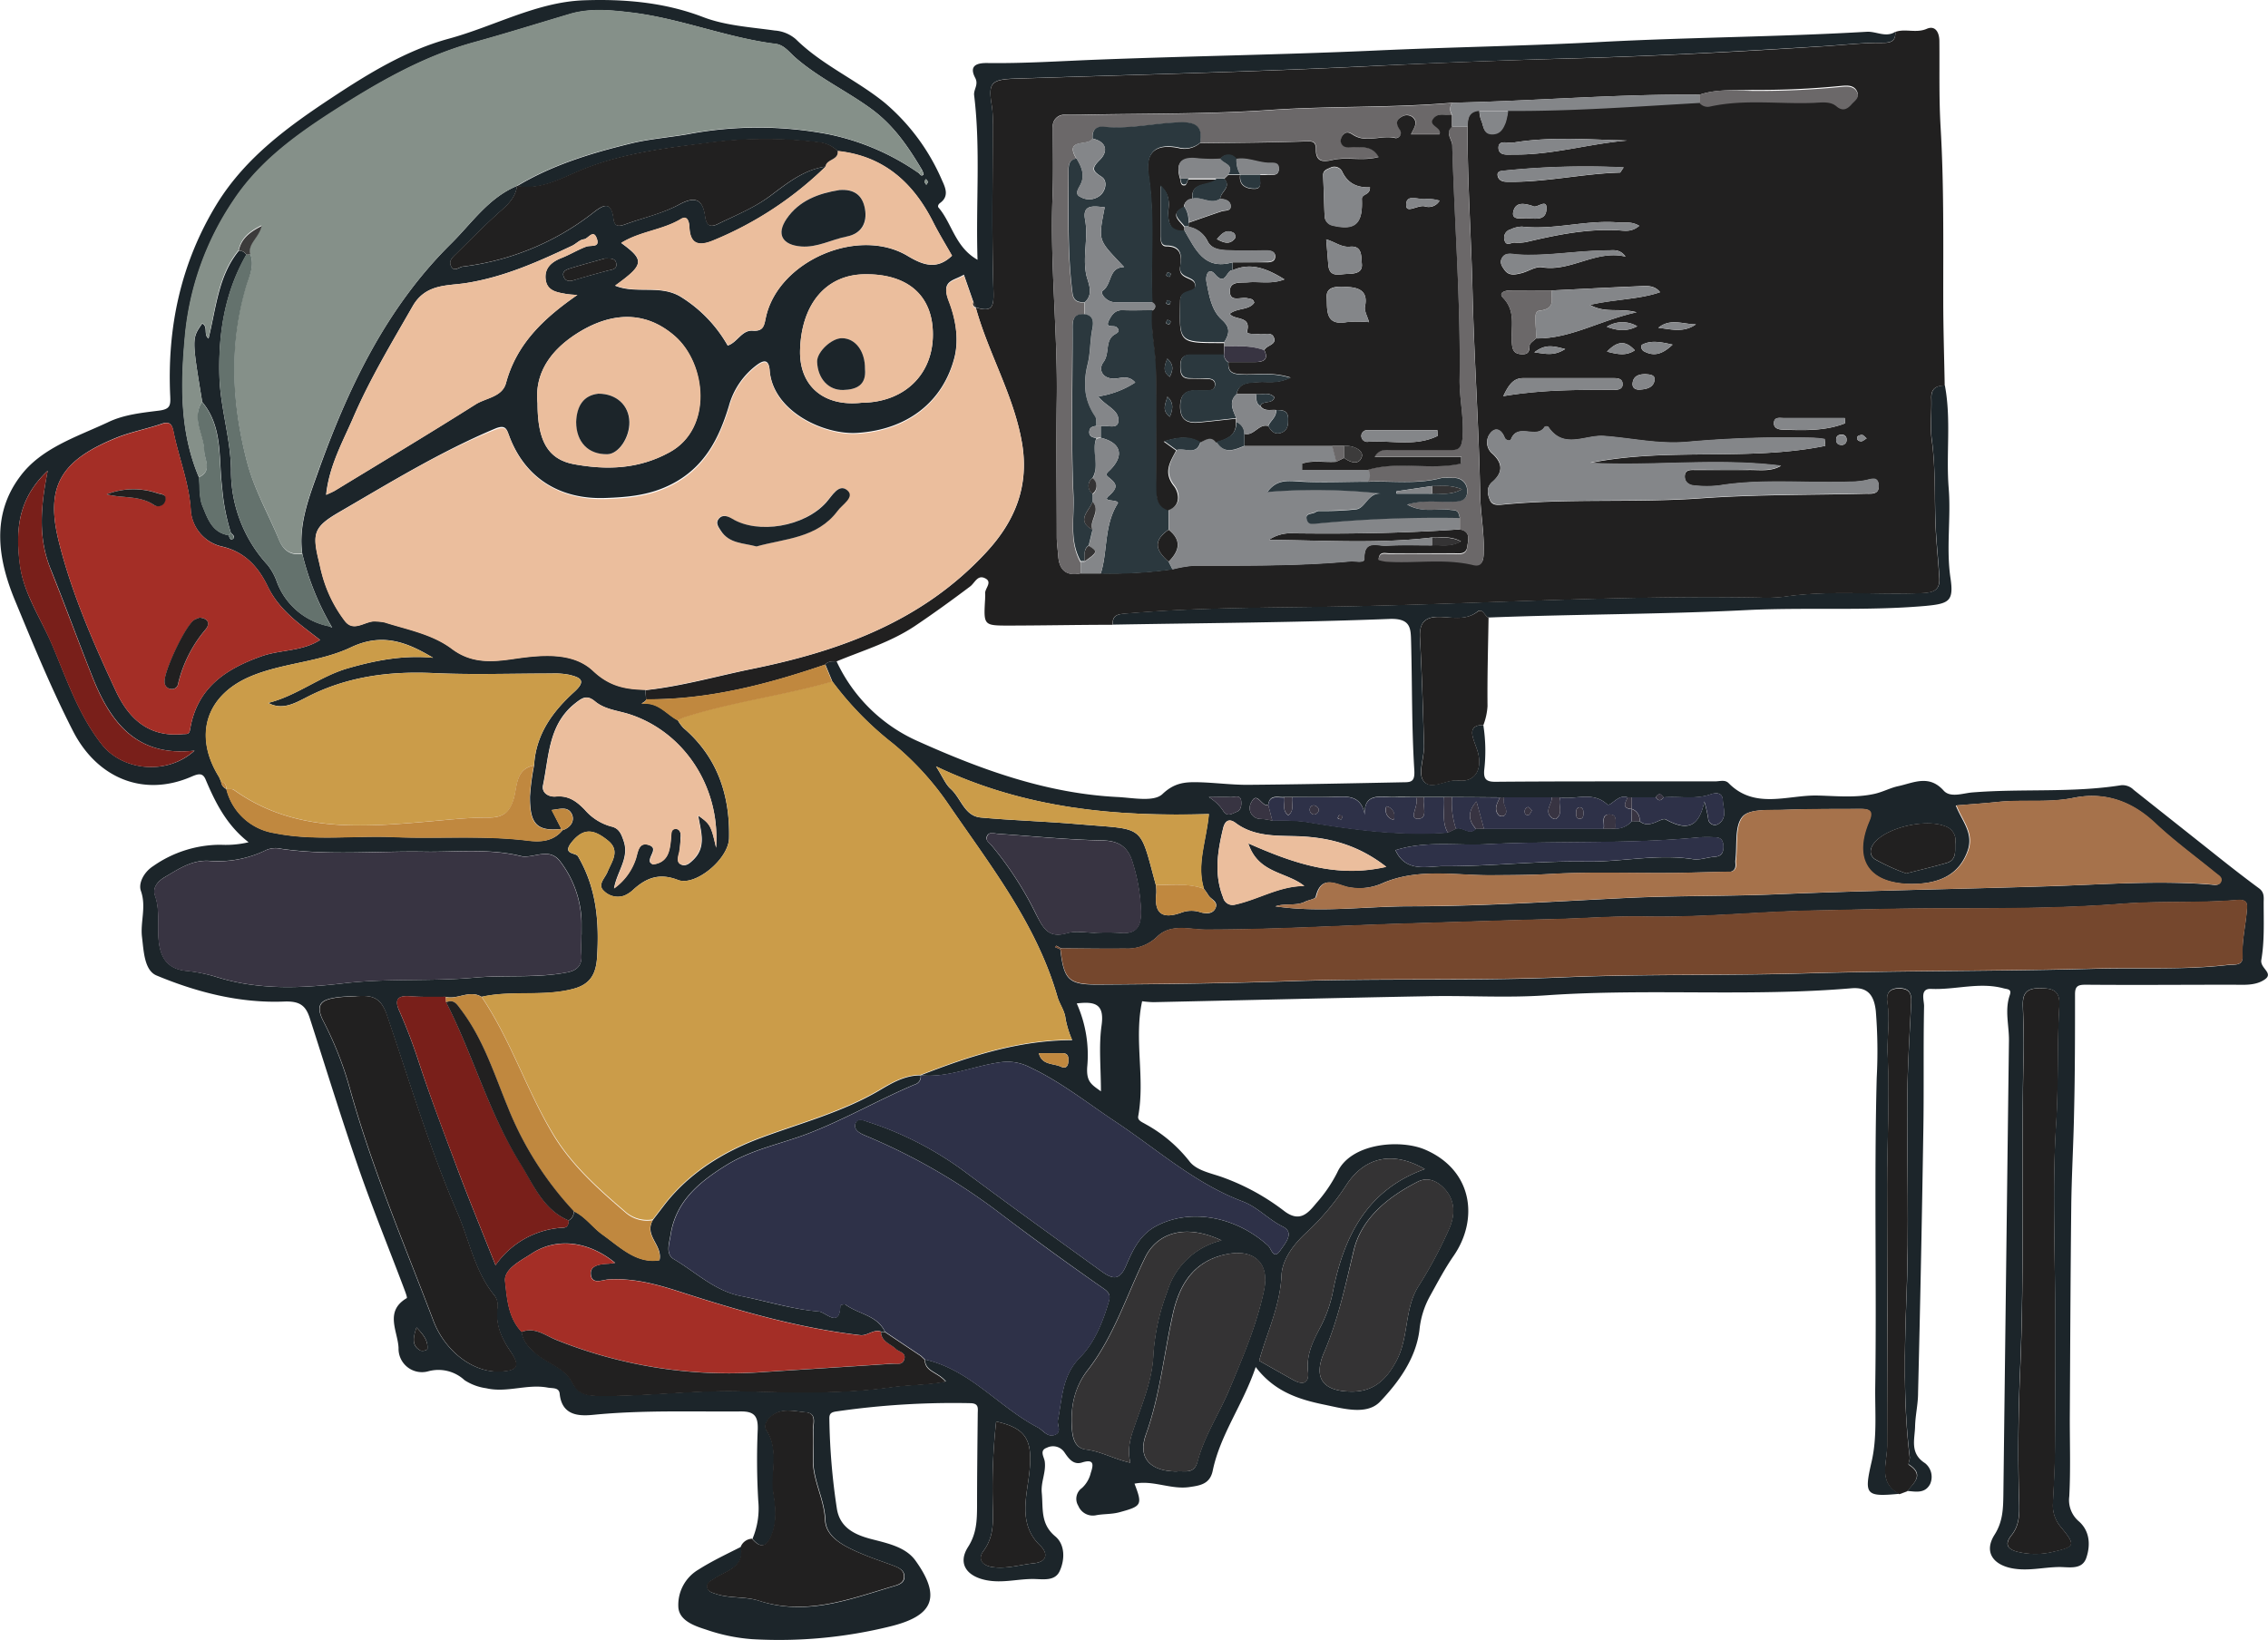 <svg xmlns="http://www.w3.org/2000/svg" viewBox="0 0 433.91 313.8"><defs><style>.cls-1{fill:#1c252a;}.cls-2{fill:#212020;}.cls-3{fill:#cb9c49;}.cls-4{fill:#ebbe9d;}.cls-5{fill:#859089;}.cls-6{fill:#2e3148;}.cls-7{fill:#75472d;}.cls-8{fill:#383442;}.cls-9{fill:#a6724b;}.cls-10{fill:#a42e26;}.cls-11{fill:#343334;}.cls-12{fill:#791f1a;}.cls-13{fill:#c0883f;}.cls-14{fill:#64726d;}.cls-15{fill:#3c3b3b;}.cls-16{fill:#848689;}.cls-17{fill:#6b6869;}.cls-18{fill:#2b383e;}</style></defs><g id="Layer_2" data-name="Layer 2"><g id="Layer_1-2" data-name="Layer 1"><path class="cls-1" d="M283.79,138.76a31.87,31.87,0,0,1,.16,8.67c-.11,1.59.36,2.17,2.12,2.16,11.27-.1,22.54-.07,33.81-.08,2.76,0,5.52,0,8.28,0,.86,0,1.85-.38,2.56.34,5,5.09,11.35,2.24,17,2.37,3.52.08,7.24.49,10.9-.32,1.61-.36,3-1.14,4.53-1.47,2.94-.63,5.9-2.29,8.71.85,1.28,1.43,3.71.49,5.46.35,9.49-.77,19.05.11,28.48-1.38a3,3,0,0,1,2.42.89Q415.61,157,423,162.86c3,2.4,6.08,4.82,9.2,7.12,1.05.77.89,1.78.88,2.7,0,3.68.17,7.42-.45,11-.27,1.61,2.44,2.5.65,3.74s-4.08,1-6.21,1c-9.36,0-18.72.08-28.08,0-1.47,0-2,.31-2,1.83,0,7.52,0,15.05-.18,22.57-.11,6-.47,12-.54,18-.15,13.58-.2,27.15-.28,40.72,0,4.93.16,9.87-.1,14.78a5.34,5.34,0,0,0,1.87,4.81c2.09,1.88,2.2,4.56,1.39,6.95s-3.34,1.74-5.27,1.76c-3,.05-5.83.81-8.86.26-3.75-.69-5.49-3.18-3.43-6.43,1.56-2.45,1.65-4.89,1.69-7.53q.53-43.59,1.07-87.18c0-2.86-.83-5.72.16-8.56.41-1.18-.44-1.09-1.19-1.29-4.62-1.25-9.22.32-13.85.11-2.23-.11-1.34,2.21-1.36,3.29-.16,8.11,0,16.23-.15,24.34q-.39,24.86-1,49.7c0,2.13-.52,4.25-.57,6.37-.05,2.48-1.07,5.16,1.92,7.06a3.36,3.36,0,0,1,.95,4c-1,1.85-2.75,1.43-4.37,1.3,1.34-1.61,3.34-3.16.3-5.08-.16-.1.25-.95.19-1.42-1.26-10.34-1-20.68-.61-31.08.5-12.77.05-25.58.16-38.37.05-5.88.46-11.76.73-17.64.08-1.68-.41-2.62-2.33-2.62s-2.48,1.1-2.23,2.68c.54,3.39-.1,6.77.06,10.11.4,8.26-.11,16.5-.1,24.75q0,25,0,50c0,3.33-1.8,7,2.33,9.22-6.48.61-6.78.2-5.32-6.13,1.09-4.73.63-9.59.7-14.39.28-19.69-.23-39.37.28-59.06a95.82,95.82,0,0,0-.17-12.78c-.34-3.09-1.57-4.63-4.67-4.37-19.4,1.65-38.87,0-58.29,1.34-7.72.55-15.51,0-23.26.19-17.34.32-34.69.76-52,1.13a19.86,19.86,0,0,1-2.15-.18c-1.59,7.3.6,14.7-.75,22-.15.82.7,1.1,1.37,1.5a27.38,27.38,0,0,1,8.4,7.09c1.4,1.89,4.4,2.34,6.63,3.19a43.4,43.4,0,0,1,11.49,6.33c3,2.31,4.58.48,6.19-1.48a27.35,27.35,0,0,0,4-5.86c2.57-5.69,12.17-6.43,16.91-4.33,9.12,4,10.12,13.39,5.35,20.29-1.69,2.44-3.08,5.09-4.52,7.69a16.7,16.7,0,0,0-2,6.38c-.64,5.5-4,10.1-7.57,13.84-2.57,2.65-7.14,1.27-10.77.53-4.81-1-9.46-2.5-13-7.18-2.43,7.2-6.78,12.89-8.22,19.82-.53,2.58-2.39,2.85-4.46,3.15-3.55.52-6.94-1.36-10.51-.65,1.57,4.08,1.37,4.31-2.84,5.46-1.51.42-3,.3-4.5.58a3,3,0,0,1-3.41-1.8,2.53,2.53,0,0,1,.7-3.41,5.7,5.7,0,0,0,1.68-2.87c.52-1.56.71-2.77-1.71-2-1.63.5-2.54-.8-3.32-1.95a2.63,2.63,0,0,0-3.38-.88c-1.48.52-.5,1.78-.39,2.63.28,2.06-.77,3.91-.57,6,.29,3-.3,5.93,2.58,8.32,1.91,1.59,1.85,4.49.84,6.66-.92,2-3.25,1.51-5.11,1.5-3,0-5.81.82-8.86.24-3.78-.72-5.6-3.16-3.55-6.37,1.65-2.58,1.71-5.15,1.72-7.91,0-5.85.07-11.7.13-17.55,0-1,.29-2-1.36-2.05A155.72,155.72,0,0,0,160,270.07c-.94.14-1.35.4-1.33,1.34a124.81,124.81,0,0,0,1.44,17.27c.59,3.68,3.48,5,6.58,5.81s6.57,1.5,8.45,4.11c5.19,7.21,3.11,10.65-4.77,12.59a88.63,88.63,0,0,1-26.55,2.45,34.62,34.62,0,0,1-8.72-1.82c-2.15-.69-5.05-1.66-5.31-4.17a7.83,7.83,0,0,1,3.81-7.3c2.61-1.66,5.47-3,8.22-4.4.66,4-2.83,4.57-5.11,6.11-.62.42-1.48.68-1.38,1.61s1,1.09,1.68,1.33c2.67.9,5.63.46,8.21,1.3,9.14,3,17.47-.32,25.93-2.82.82-.24,1.81-.57,1.89-1.65.08-1.24-.87-1.77-1.84-2.15-1.88-.73-3.81-1.34-5.68-2.11-3.33-1.38-7.43-3.12-7.59-6.67-.18-4-2.22-7.35-2.32-11.19,0-1.9.1-3.82,0-5.72-.11-1.36.86-3.53-1.39-3.74s-4.86-1-6.9,1c-.68.67-1.17,1.65-.66,2.42,2.53,3.87.74,8.16,1.37,12.2.42,2.65.65,5.22-.35,7.78-.86,2.19-2,2.85-3.72.8a14.9,14.9,0,0,0,1.11-7.27,133.37,133.37,0,0,1-.1-13.71c.06-2.36-.56-3.42-3.2-3.4-9.15.07-18.29-.26-27.46.57-2.35.22-6.75.93-7.23-3.94-.13-1.29-1.38-1-2.39-1.21-3.9-.7-7.74,1.06-11.67.14a10.08,10.08,0,0,1-4.14-1.54A7.35,7.35,0,0,0,82,262.37a4.48,4.48,0,0,1-5.75-4.44c-.12-3.16-2.76-7,1.57-9.54.16-.1-.38-1.46-.66-2.21-2.9-7.67-6-15.26-8.67-23-3.25-9.39-6.17-18.9-9.22-28.36-.78-2.41-1.91-3.29-4.89-3.18-8.47.34-16.7-1.76-24.46-5-2.32-1-2.42-4.66-2.75-7.32-.36-2.91.87-5.79-.22-8.87-.49-1.37.48-3.52,2.38-4.74a22.48,22.48,0,0,1,12.87-4.07,19.12,19.12,0,0,0,5.36-.48c-4.18-3.25-6.34-7.54-8.22-12-.56-1.34-1.39-1.12-2.72-.55-9.21,4-18.07.25-22.67-8.76-4.17-8.16-7.63-16.62-11.12-25.05-3.26-7.89-4.51-16.26,1-23.61,4-5.44,10.77-7.56,16.78-10.37C23.62,79.35,27,79,30.34,78.58c2.16-.26,2.31-.94,2.23-2.69-.63-13.21,2-25.61,9-37,5.48-8.81,13.58-14.69,22-20.25,7-4.62,14.15-9,22.27-11.23,8.66-2.35,16.79-7,25.8-7.35,7.64-.27,15.41.34,22.88,3.21,4.27,1.64,9.09,1.92,13.7,2.57a6.88,6.88,0,0,1,4.06,1.68c5,4.93,11.54,7.73,16.95,12.12a40.22,40.22,0,0,1,11,14.87c.68,1.47,1.36,3.05-.35,4.31-.42.3-.5.69-.33.89,2.59,3,3.16,7.57,7.47,10-.35-10.84.61-21.18-.65-31.49-.13-1.1.88-2,.22-3.29-1.27-2.39.3-2.89,2.25-2.87,7,.1,13.94-.37,20.91-.64,17.8-.69,35.62-.95,53.42-1.75C277.7,9,292.26,8.8,306.79,8c16.78-.87,33.58-.94,50.35-1.92,1.84-.11,3.66,1.18,5.47,0,.12,2.08-1.26,2.11-2.78,2.1-3.54,0-7.07.4-10.59.63-16,1-32.06,1.89-48.1,2.34q-19.69.56-39.38,1.51c-22.47,1.09-45,1.64-67.44,2.37-4.74.15-5.33.78-4.54,5.35a20.47,20.47,0,0,1,.15,3.42c0,10.55-.2,21.11.13,31.66.1,3.1-.08,4.38-3.38,3.35v0l-.44-1c-.61-1.74-1.21-3.48-1.83-5.26-2,1.24-4.45,1-2.9,5,1.16,3,2.07,7.06,1.07,10.92-2.17,8.29-8.79,13.71-18.5,14.36-6.47.44-16.23-4.15-16.83-12-.17-2.31-1.32-1.82-2.45-1a14.61,14.61,0,0,0-5.37,7.91c-1.89,6.19-4.66,11.71-11,14.93-4.13,2.1-8.2,2.46-12.66,2.62-8.61.3-15.35-3.77-18.39-12-.44-1.16-.64-2.09-2.6-1.3C84.26,86.41,74.62,92.34,64.86,98c-4.77,2.78-5.16,4-3.87,9.26.21.85.37,1.71.61,2.55a25.47,25.47,0,0,0,4.46,9.07c1.77,2.19,4-.29,6,0a9.3,9.3,0,0,1,1.51.17c4.41,1.4,9.1,2.22,12.88,5.06s7.58,2.56,11.84,1.93c5.26-.77,11.3-1.38,15.2,2.31,3.22,3,6.27,3.5,10,3.61,0,.59.08,1.18.11,1.76.2.53-1.46,1-.52.9,3-.21,4.44,2.06,6.58,3.17a7.32,7.32,0,0,0,1.1,1.51c6.49,5.55,8.9,12.84,8.72,21.08-.08,4-6.47,9.27-9.78,8-3.62-1.43-6.17-.37-8.7,2a5.73,5.73,0,0,1-1.58,1,3.75,3.75,0,0,1-3.87-.89c-1.34-1.18.18-2.42.68-3.66.79-2,2.52-4.05.07-6s-4.53-2.73-7,.41c-1.77,2.28.85,1.9,1.26,2.59,3.57,6.06,4.1,12.56,3.67,19.36-.21,3.19-1.3,5.13-4.47,6-5.8,1.58-11.82.24-17.62,1.55-2.3-1.41-4.57.57-6.86,0-2.28,0-4.58.07-6.85-.11s-3,.57-2.07,2.73a102.45,102.45,0,0,1,3.74,9.8c2.32,7.06,5,14,7.6,21,2.2,5.82,4.57,11.58,7.1,17.94a16.78,16.78,0,0,1,13-7.19c.84-.05.94-.7,1-1.37a1.9,1.9,0,0,0,1-1.79c2.19,1,3.56,3.09,5.46,4.45,3.41,2.44,6.55,5.65,10.92,4.92.65-2.91-3-4.66-1.27-7.68l2.3-3c4.79-6.12,11.34-10.08,18.31-12.68,7.72-2.88,15.7-4.93,22.9-9.21,2.28-1.36,4.8-2.81,7.71-2.77a1.57,1.57,0,0,1-1.13,1.72c-6.83,2.88-13.26,6.61-20.2,9.31-5.29,2.06-10.94,3.06-15.89,6.15-5.24,3.26-9.66,6.91-10.64,13.37-.24,1.55-1,3.62.64,4.6,4.22,2.48,7.78,6.07,12.9,7.07,4.95,1,9.8,2.53,14.85,2.94,1.27.1,4,3.35,4.1-1.18,0-.06.81-.28,1-.13,2.44,1.82,6,2,7.53,5.17h-.7c-1.47-.55-2.58.83-4,.67-11.85-1.37-23.26-4.68-34.53-8.32-4.53-1.46-8.89-2.63-13.66-2.34-1.14.07-3.24,1.08-3.36-1.08-.1-1.61,1.73-1.83,3.15-1.92.46,0,.91-.1,1.51-.17-5-4.11-11.17-5-16.06-1.73-2,1.31-5.27,2.91-5,5.25.37,3.25.58,7,3.18,9.67.26,1.87,1.39,3,2.84,4.22,2.23,1.86,5.44,2.71,6.77,5.34,1.24,2.44,2.93,2.63,5.21,2.66,9.11.13,18.17-1.12,27.3-.87,9.6.26,19.25.55,28.8-.79,3.21-.46,6.55-.37,10.24-1.06-1.56-1.9-4-1.89-4-4.2,8.62,1.94,14.11,9.11,21.58,13,1,.54,1.8,1.9,3.16,1.44,1.53-.51.48-1.88.67-2.86.83-4.13.78-8.47,4.15-11.89,2.77-2.81,4.31-6.54,5.46-10.34.33-1.07.63-1.89-.73-2.84q-9.88-6.9-19.5-14.15a116.15,116.15,0,0,0-26.12-15.17c-1.07-.44-2.4-1.07-2-2.34s1.71-.54,2.66-.24A64.18,64.18,0,0,1,185,224.51c8.51,6.34,17.12,12.53,25.72,18.74,2.3,1.65,3.52,1.71,4.75-1.15s2.57-5.78,5.6-7.43c6.49-3.53,15.3-2,21.57,3.71.6.55,1,2.79,2.32.86.89-1.3,2.79-3.38.47-4.53-2.77-1.37-4.85-3.76-7.68-4.82-9.11-3.42-16.33-9.94-24.23-15.19C208.07,211.09,203,207,197,204.19a9.34,9.34,0,0,0-5.76-.91c-5.06.72-9.87,3-15.11,2.48,9.32-3.65,18.78-6.71,29-6.73a19.08,19.08,0,0,1-1.26-4.06c-.16-1.61-1.15-2.79-1.55-4.21-4-13.95-12.86-25.15-20.86-36.85a55.78,55.78,0,0,0-10.69-11.67,61.89,61.89,0,0,1-11.51-11.81l-1.35-3.28c.57-.71,1.37-.58,2.14-.61a31,31,0,0,0,15.75,15.37c12.13,5.44,24.52,9.91,37.95,10.59,3,.15,7,1,8.65-.56,2.22-2.12,4.22-2.31,6.64-2.27,3.25.06,6.5.52,9.74.5,10-.08,19.91-.29,29.86-.49,1.48,0,2.08-.25,1.94-2.39-.51-8.14-.39-16.31-.61-24.46-.07-2.56,0-4.56-4.15-4.4-17.63.69-35.27.78-52.91,1.09-.13-2,1.21-2,2.73-2.16,12.73-1.09,25.52-1.09,38.24-1.28,27.63-.43,55.23-2.25,82.87-1.75a28.89,28.89,0,0,0,4.56-.16c8.79-1.31,17.64-.31,26.45-.7,2.31-.1,3.42-.63,3.29-2.91-.2-3.4-.59-6.79-.73-10.2-.21-5.38,0-10.78-.71-16.16-.36-2.61,0-5.33-.09-8-.08-1.92,1-2.43,2.57-2.44,1.24,6.52.2,13.11.73,19.67.46,5.69-.51,11.42.34,17.16.66,4.43-.23,4.92-4.78,5.35-11.41,1-22.86.23-34.26.8-16.44.83-32.9.77-49.35,1.42-.77-.28-1.15-1.88-2.11-1.13-2.19,1.72-4.65,1.13-7,1-3-.1-4.13,1-4,4,.36,6.88.59,13.78.77,20.67.05,2.26-1.18,5.19-.15,6.64,1.44,2.07,4.33-.3,6.71,0,3.06.34,4.53-1.86,3.83-5.06-.25-1.11-.77-2.15-1.05-3.25C281.33,139.36,282.17,138.69,283.79,138.76ZM42.32,149.62l0,0a1.67,1.67,0,0,0,1,1.36v0a11.27,11.27,0,0,0,9.16,8.41c7.56,1.55,15.22.45,22.83.77,8.59.37,17.2-.37,25.77.69,2.43.3,4.81.12,6.55-2,1.55-.47,2.38-1.8,1.79-3.06-.76-1.62-2.42-.95-3.87-.81l1.85,3.62c-5,.59-6-1.34-6-6.17a45.14,45.14,0,0,1,.79-6c.32-5.92,3.57-10.32,7.71-14.07,2.44-2.21,1-2.76-1-3.25a14.33,14.33,0,0,0-3.41-.24c-7.48,0-15,.26-22.45-.08-8.65-.4-16.83.66-24.62,4.75-2,1-4.47,2.42-7.09.95,5.5-1.37,9.88-5.09,15.26-6.63s10.67-2.53,16.27-2c-5-3-9.71-4.85-15.71-2s-12.9,2.95-19.06,5.5c-8.66,3.58-11.14,11.34-6.17,19.32Zm1.36-47.23c.24.33.33,1.11.87.73s0-.83-.37-1.15a39.84,39.84,0,0,1-1.68-8.74c-.7-5.55.19-11.53-3.81-16.32-2-12.14-2-12.14,0-15,1.17.62.19,2.14,1.21,2.87C41.35,59,41.73,52.86,45.68,48a1.47,1.47,0,0,1,1.45.77C42.89,56.15,41.7,64.25,42,72.61,42.28,78.39,44.1,84,44.2,89.83a26.5,26.5,0,0,0,7,18.27,11.09,11.09,0,0,1,1.8,3.32A13.43,13.43,0,0,0,63,119.83l.55.27-.29-.52a51.24,51.24,0,0,1-5.43-13.64c-.72-5.32,1.12-10.33,2.8-15C66.4,74.63,73.73,59.07,86.25,46.67c4-3.94,7.2-8.84,12.68-11.1-.27,2.15-1.64,3.49-3.2,4.87-2.93,2.6-5.67,5.41-8.46,8.15-.62.61-1.46,1.27-1,2.27.58,1.31,1.53.25,2.29.16a50.22,50.22,0,0,0,24.84-10.23c1.87-1.44,3.57-2.63,4,1.13.23,1.82,1.47,1.28,2.59.88,3.33-1.2,6.88-2,10-3.68s4.49-.86,4.93,2.27c.25,1.8,1,2.2,2.51,1.44,3.39-1.67,6.9-3.07,10-5.38s6.37-5,10.55-5.58A67.52,67.52,0,0,1,136.51,46c-2.81,1.18-4.46.77-4.61-2.49-.06-1.22-.45-2.31-1.65-1.58-3.52,2.12-7.81,2.34-11.4,4.57,4.53,3.31,4.39,4.15-1.17,8.17,4,1.65,8.62-.26,12.54,2.12a26.12,26.12,0,0,1,9,9.34c1.84-.57,2.71-3,4.79-2.84s2.17-1,2.54-2.67C149,49.89,164.23,43.3,173.68,49c3.06,1.83,5.63,2.63,8.46-.06-1.18-2.09-2.51-4.24-3.64-6.49-3.83-7.57-9.5-12.62-18.25-13.54a5.84,5.84,0,0,0-3.61-1.65,84.54,84.54,0,0,0-21.56.15c-8.2,1-16.42,2-24.23,5.3-3.72,1.56-7.54,3.73-11.95,2.92,6.75-4.05,14.19-6.32,21.76-8.16,3.56-.87,7.26-1.15,10.88-1.77a72.05,72.05,0,0,1,27,0,46.38,46.38,0,0,1,17.32,7.48c.22.32.52.6.82.22.11-.14-.17-.58-.28-.89-2.65-4.44-5.43-8.58-9.83-11.76-4.72-3.42-10.05-5.91-14.45-9.77-1.14-1-2.1-2.37-3.69-2.57-9.41-1.18-18.27-4.89-27.65-6-3.83-.46-7.83-.87-11.7.27-6.14,1.82-12.25,3.74-18.42,5.44-10.12,2.8-19,8.06-27.69,13.71-7,4.55-13.57,9.46-18.3,16.61a55.36,55.36,0,0,0-9.27,26.06c-.84,9.2-1,18.21,2.69,26.9.2,1.86,0,3.88.7,5.52C39.72,99.15,40.56,101.88,43.68,102.39Zm270,54.74c1.89,1.64,4.15-.8,5-.32,4.1,2.27,6.36,1.48,7.38-3.43a25.28,25.28,0,0,1,.74,3.25,1.27,1.27,0,0,0,2,1c1.71-1.14.86-3,.8-4.52s-1.33-1.46-2.3-1.12c-3,1.06-6,.31-9.05.59-.49-.8-1-.81-1.5,0H311.4c-1.79-.75-3.29,1.91-3.93,1.32-2.85-2.59-6.08-.79-9.05-1.34h-1.53l-9.16,0h-.79l-9.15-.05-1.53,0-3.81,0h-1.54c-1.39,0-2.78-.06-4.17,0-2.73.05-6.42-1.18-5.5,4.6-.31-5.76-4.1-4.57-7.17-4.61-2.28,0-4.56,0-6.83,0H245.7c-1.2.12-2.8-.59-3.06,1.48-1.22.54-2.13-2.79-3.25-.44a2.07,2.07,0,0,0,1.83,3.15c.73,0,1.46.2,2.2.3a44,44,0,0,1,6.09.2c9.11,1.53,18.23,2.79,27.5,2.1l1.55-.74c1.27-.48,2.54,1.37,3.81,0l1.54,0h25.21a4.1,4.1,0,0,0,3.08-1.44Zm-92.54,12.23a8.51,8.51,0,0,1,.09,1.51c-.44,3.73.93,5.1,4.67,3.8a5.49,5.49,0,0,1,3.66-.15c.94.31,2.43.52,3-.77s-.9-1.64-1.38-2.47a14.33,14.33,0,0,0-.86-1.23c-1.43-4.61.44-9,.95-14.29-17.76.54-35.21-1-52.2-9.12,1.28,2,1.81,3.42,2.8,4.3,2,1.78,2.61,5.21,5.77,5.49,6.14.56,12.32.73,18.46,1.26C219.25,158.84,217.88,157.4,221.14,169.36ZM203,181.46c-.3-.17-.6-.36-.91-.51,0,0-.15.18-.23.27l1,.42c.68,5.92,1.59,6.79,7.24,6.76,12.27-.07,24.54-.22,36.81-.64,17.55-.6,35.13,0,52.7-.76,15.18-.63,30.38-.29,45.58-.73,18.55-.55,37.13-.39,55.69-.9,8.46-.23,17,.26,25.4-.72,1.2-.15,2.86.28,2.76-1.68-.14-2.95.57-5.79.81-8.69.12-1.33.17-2.23-1.94-2.05-7.33.61-14.68.14-22.05.72-11.28.88-22.64.89-34,.87-8.12,0-16.25.25-24.35.41-10.87.2-21.74,1.37-32.65,1.16-5.77-.12-11.55.34-17.29.49-9.33.23-18.73.55-28.06.83-12.94.38-25.87,1.19-38.83,1.18-3,0-6.72-1.23-9.31,1.36a8.17,8.17,0,0,1-6.18,2.26C211.12,181.56,207,181.48,203,181.46Zm-91.73-2.6c0-.89,0-1.78,0-2.67a19.89,19.89,0,0,0-4-11.26c-2.07-2.87-4.85-.81-7.29-1.07l-.37-.08c-6.12-1.49-12.4-.72-18.54-.83-9.1-.15-18.21.77-27.3-.55a4.53,4.53,0,0,0-2.88.26,20.84,20.84,0,0,1-10.69,2.06c-3.4-.28-6,1.55-8.73,3.14-1.17.7-2.35,1.92-1.81,3.48.93,2.62.5,5.27.66,7.92.2,3.47,1.33,6.13,5.4,6.51A29.73,29.73,0,0,1,41.59,187c8,2.47,16.1,2.1,24.2,1.15,8.33-1,16.69-.32,25-1.08,5.86-.53,11.83.14,17.69-1,1.91-.36,2.91-1.33,2.74-3.39C111.15,181.41,111.24,180.13,111.24,178.86ZM244,173.42c8.64,1.27,17.22,0,25.8,0,13.82,0,27.63-.93,41.44-1.6,9.57-.46,19.14-.3,28.72-.7,17.57-.74,35.16-1,52.73-1.56,10.06-.34,20.18-1.11,30.27-.3.7.06,1.66.29,1.94-.69.21-.7-.48-1.07-1-1.46-3.92-3.2-8-6.19-11.69-9.64-4.49-4.22-9.62-6-15.55-4.8-4.81,1-9.63.28-14.43.78-2.58.27-5.18.44-8.05.68,1.17,3,3.48,5.29,2.24,8.71-1.47,4.06-4.73,6.24-10.5,6.3-8.33.08-11.57-4.51-8.37-12,.74-1.73.29-2.36-1.48-2.35-4.93,0-9.86,0-14.78.17-2.75.11-6.55-.27-7.92,1.29-1.58,1.8-1,5.49-1.36,8.35-.05.38.06.77,0,1.14a1.13,1.13,0,0,1-1.27,1.07c-3.77.05-7.54.2-11.31.23-7.57.06-15.15-.24-22.7.19-3.92.22-7.8.22-11.71.25-6.75,0-13.63-1.36-20.31,1.42a11,11,0,0,1-7,.81c-2.43-.66-5-2.26-6,1.9-.1.43-1.3.58-2,.91C248,173.41,245.91,172.77,244,173.42Zm-182.79-51c-3.85-3-7.77-5.61-10-10.23-1.7-3.53-4.24-6.59-8.78-7.63a7.67,7.67,0,0,1-5.93-6.78c-.28-5.27-2.25-10-3.29-15.09-.23-1.16-.52-2.22-2.25-1.62-2.87,1-5.9,1.55-8.7,2.68C11.67,88.07,8.61,93,11.24,103.59c2.46,9.92,6.59,19.36,10.92,28.63,2.44,5.24,6.24,8.86,12.72,8.26.84-.08,1.31.16,1.49-.92,1.3-7.84,6.63-11.51,13.68-14C53.69,124.28,57.77,124.67,61.23,122.46Zm7,68.15c-1.26.09-2.54.09-3.79.27-2.78.41-4.32,1.17-2.56,4.58a66.73,66.73,0,0,1,5,12.7c4.21,15.25,10.4,29.77,16,44.51,2.21,5.86,7.56,10,12.68,9.79,3.42-.11,4-1,2.13-3.82-1.71-2.5-2.87-5-2.55-8.14a3.28,3.28,0,0,0-.51-2.56c-3.82-4.61-4.81-10.52-7.11-15.82-5.33-12.3-9.16-25.16-13.49-37.83C72.85,190.73,71.11,190.43,68.26,190.61ZM110.47,56.43a19.66,19.66,0,0,1-2.07-.17c-1.72-.32-3.7-.49-4-2.72s1.08-3.4,3-4.17c1.62-.63,3.12-1.57,4.74-2.17.94-.34,2.73.28,2-1.65-.67-1.73-1.61.15-2.43.23s-1.49.88-2.28,1.25c-6.55,3.09-13.07,6-20.39,7.15-3.5.53-7.6.12-10.06,4.35-4,7-8.15,13.87-11.35,21.25-2,4.69-4.64,9.26-5.25,14.91.83-.4,1.29-.57,1.7-.82,9-5.47,18-10.87,26.87-16.48,2-1.27,5.14-1.41,5.86-4.11C98.85,65.76,104.05,60.88,110.47,56.43Zm282.7,193.81c0-11.78-.54-23.6.2-35.33.47-7.49.15-15,.6-22.42.16-2.79-1-3.37-3.55-3.41-2.74-.05-3.53.94-3.42,3.55.12,3.12.2,6.25.13,9.4-.47,20,.21,40-.65,60-.36,8.36-.45,16.81-.2,25.22.06,2.28.14,4.5-1.46,6.5-1.1,1.38-1.21,2.6,1.22,3.18a14.18,14.18,0,0,0,6.7,0c4.23-1,4.42-1.22,1.57-4.7a6.34,6.34,0,0,1-1.57-4.5c.18-3.6.38-7.2.4-10.81C393.2,268,393.16,259.14,393.17,250.24ZM137,162.21c.81-11.75-6.21-22.13-16.48-25.52-2.26-.74-4.79-.92-6.67-2.48-1.57-1.31-2.43-.73-3.8.35-5.15,4.06-5,10.11-6.17,15.67-.32,1.56,1.18,2.29,2.42,2.17,2.44-.23,4,.91,5.56,2.53a10.19,10.19,0,0,0,5,3.19c1.59.33,2,1.47,2.47,2.86,1.08,3.24-1.3,5.75-1.86,9a11.33,11.33,0,0,0,4.19-5.74c.4-1.32.58-3.18,2.47-2.55s-.11,2.15.21,3.23c.06.19.33.32.51.48,3-.34,3.29-2.69,3.51-5,.07-.77-.12-1.75.83-1.79s1.12.87,1,1.71A24.42,24.42,0,0,1,130,163c-.19.85-.62,1.92.21,2.38,1,.54,1.79-.21,2.58-1,2.4-2.48,1.27-5.34.81-8.31C135.91,157.69,136.07,158,137,162.21ZM102.84,77.15c0,7,1.85,10.74,7,11.68,6.16,1.12,12.31,1,18.26-2.3,8.3-4.56,7-16.93,1-22.22-5.66-4.93-11.81-4.39-17.42-1.29C106.42,66,102.14,70.52,102.84,77.15Zm122.27,204.4c1.37-.21,3.36.69,4-1.92,1.29-4.93,4.18-9.2,6.12-13.87,2.58-6.18,5.23-12.35,6.6-18.94,1.08-5.21-2-7.86-7.12-6.84-6.36,1.26-9.07,5.8-10.32,11.36-1.74,7.73-2.46,15.66-5.2,23.23C217.64,279,220.09,281.53,225.11,281.55Zm33.57-15.28c4.14,0,6.58-2.32,8.48-5.89,2.45-4.58,1.44-10,4.31-14.42a85.54,85.54,0,0,0,5.69-10.65c1.15-2.48,1.34-5.29-.55-7.54-1.32-1.57-3.26-2.75-5.42-1.64-5.67,2.9-10.78,7-12.23,13.2-1.56,6.64-2.95,13.2-5.67,19.52C251.17,263.81,253.24,266.27,258.68,266.27ZM164.88,77.06C173,77,178.49,71.67,178.48,64c0-7.47-4.87-11.67-13.17-11.51-7.41.14-12,5.84-12.24,14.47C152.85,73.89,157.64,77.88,164.88,77.06Zm51.37,202.82c-.61-2.71,0-4.77.8-7,1.53-4.52,3.44-8.9,3.61-13.91a41.62,41.62,0,0,1,2.63-11.8,14.33,14.33,0,0,1,10.41-9.83c-7.41-3.46-12.5-1.07-14.6,3.2-3.56,7.24-5.95,15.08-11,21.59-2.63,3.39-3.38,7.34-3,11.64.2,2,.89,3.38,2.68,3.59C210.65,277.71,213.08,279.17,216.25,279.88Zm-6.74-101.4h0a43.32,43.32,0,0,1,4.56,0c3.18.34,4.26-1,4.21-4.14a34.66,34.66,0,0,0-1.59-9.29c-.86-2.93-2.54-4.18-5.79-4.25-6.67-.14-13.33-.81-20-1.27-.74-.05-1.61-.42-2.05.39s.41,1.35.88,1.89a65.48,65.48,0,0,1,8.42,13c1.44,2.8,2.4,4.79,6,3.73C205.84,178.09,207.73,178.48,209.51,178.48Zm63.08,45.22c-5.82-3.37-11.19-2.55-14.84,2.78a48.23,48.23,0,0,1-7.63,9.2c-2.43,2.16-4.81,5.22-4.94,8.31-.25,5.91-2.8,11-4.28,16.38,2.19,1.23,4.37,2.48,6.56,3.7,1.86,1,3,.62,2.79-1.65-.38-3.26,1-5.91,2.44-8.63a25,25,0,0,0,2.34-6.73C257.1,236.54,261.6,227.63,272.59,223.7ZM9.13,90.06C3.32,95.53,3,101.57,3.79,107.86c.65,5.53,3.83,10.14,6,15.08,2.88,6.67,5.12,13.74,9.76,19.58,4,5,12.48,5.85,17.67,1.11-11,1.24-16-5.33-19.44-13.9-2.76-6.92-5.3-13.93-8.08-20.85C7.29,103,7.75,97.06,9.13,90.06Zm229.69,71.31c8.71,3.85,16.93,6.68,26.39,4.48-5.57-4.34-11.26-5.73-17.61-5.87-3.73-.08-7.85,0-11.19-2.51-1.41-1.05-2.11-.23-2.41,1-1.06,4.41-1.76,8.84,0,13.25a1.84,1.84,0,0,0,2.33,1.35c4.45-1,8.41-3.53,13.2-3.55C246.07,166.75,240.72,167.18,238.82,161.37Zm28.15,1.3c2,4.38,6.12,3.06,9.12,3.08,9.11.05,18.24-1.05,27.35-.89,6.84.11,13.61-1.53,20.47-.45,1.31.21,2.74-.37,4.12-.46s1.71-.84,1.68-2-.46-1.7-1.57-1.73a25.85,25.85,0,0,0-3.05,0c-13.59,1.36-27.24.61-40.84,1.33C278.59,161.82,272.82,160.83,267,162.67ZM190.58,272a116.62,116.62,0,0,0-.67,14.91c0,3.35.55,6.75-1.73,9.82-1.2,1.62-.21,2.86,1.75,3.13,2.69.37,5.26-.46,7.89-.74s2.62-2,1.23-3.34c-3.88-3.7-2.91-8.29-2.3-12.55C197.8,275.81,196.71,273.36,190.58,272ZM364.71,167.13c2.58-.67,5.16-1.27,7.7-2,2-.58,1.58-2.31,1.67-3.81a2.85,2.85,0,0,0-2-3.24c-3.56-1.37-10.45.09-13.16,2.82-1.18,1.18-1.5,2.66-.16,3.55A39.3,39.3,0,0,0,364.71,167.13ZM206,192a24.12,24.12,0,0,1,2,12.2c-.17,2.84.85,3.33,2.63,4.62,0-4.48-.44-8.61.12-12.6S209.68,191.55,206,192ZM115.74,49.45c-2.16.61-4.47,1.22-6.75,1.93-.66.21-1.56.57-1.14,1.59.35.83,1.06.91,1.9.65,2.17-.66,4.35-1.27,6.55-1.85.73-.19,1.68-.2,1.62-1.19C117.85,49.33,116.77,49.49,115.74,49.45ZM231.27,152.52a8.89,8.89,0,0,1,2.71,2.56c.8,1.38,1.78.56,2.63.25s.92-1.29.86-2c-.12-1.42-1.35-.75-2.1-.81C234,152.45,232.64,152.52,231.27,152.52Zm-32.52,49c.57,2.34,2.78,1.9,4.25,2.6,1,.47,1.37-.21,1.41-1.09s-.1-1.52-1.17-1.51ZM79.69,254c-.7,2.08-.92,3.53.78,4.43a1.63,1.63,0,0,0,1.29-.24C81.94,256.56,81.07,255.43,79.69,254ZM177.58,34.81l-.41-.55c-.11.17-.33.35-.31.5s.23.41.36.61Z"/><path class="cls-2" d="M186.68,58.84c3.3,1,3.48-.25,3.38-3.35-.33-10.55-.12-21.11-.13-31.66a20.47,20.47,0,0,0-.15-3.42c-.79-4.57-.2-5.2,4.54-5.35,22.48-.73,45-1.28,67.44-2.37q19.69-1,39.38-1.51c16-.45,32.08-1.31,48.1-2.34,3.52-.23,7.05-.64,10.59-.63,1.52,0,2.9,0,2.78-2.1,1.92-.7,3.94.29,6-.59,1.64-.72,2.41.66,2.43,2.31.05,5.49-.09,11,.23,16.45.65,11,.5,22,.51,33,0,5.51.18,11,.28,16.51-1.62,0-2.65.52-2.57,2.44.1,2.66-.27,5.38.09,8,.75,5.38.5,10.78.71,16.16.14,3.41.53,6.8.73,10.2.13,2.28-1,2.81-3.29,2.91-8.81.39-17.66-.61-26.45.7a28.89,28.89,0,0,1-4.56.16c-27.64-.5-55.24,1.32-82.87,1.75-12.72.19-25.51.19-38.24,1.28-1.52.13-2.86.11-2.73,2.16-6.6,0-13.2.14-19.8.15-4.91,0-4.91,0-4.61-5.07,0-.38.05-.76,0-1.13,0-1,1.55-2.22-.16-2.92-1.33-.55-1.85,1-2.71,1.64-3.47,2.61-7,5.17-10.59,7.58-4.7,3.13-10,4.69-15,6.77-.77,0-1.57-.1-2.14.61-11.12,3.8-22.4,6.74-34.27,6.64,0-.58-.07-1.17-.11-1.76,6.82-.72,13.4-2.61,20.1-4,17.05-3.44,32.91-9.15,45.15-22.43,5.54-6,8.15-12.65,6.81-20.76C194,75.71,189.12,67.69,186.68,58.84ZM325.17,18.12c-15.81-.15-31.58,1.21-47.37,1.54-11.62,1-23.28.58-34.91,1.38-12,.82-24.09.65-36.14.91-1,0-2,0-3.05,0a2.18,2.18,0,0,0-2.27,2.47c0,4.4.11,8.8-.06,13.2-.5,13,1,25.85.81,38.79-.12,8.76,0,17.53,0,26.3,0,1.26.2,2.51.29,3.77.21,2.69,1.63,3.78,4.28,3.22l3.84,0a85.27,85.27,0,0,0,13.74-.79,23.23,23.23,0,0,1,4.08-.7c10,0,20,.1,29.93-.82.94-.08,2.71.43,2.69-.51-.11-3.71,2.52-2.38,4.2-2.48,2.9-.17,5.82-.06,8.74-.07,1.64-.15,3.39.42,5.53-.75-2.15-1.16-3.9-.6-5.54-.73-10.39,1.24-20.8.52-31.23.46a7.47,7.47,0,0,1,3.9-1.27c10.91.15,21.81,0,32.69-.75,2.14.39,1.56,2.05,1.39,3.32-.22,1.61-1.68,1.24-2.75,1.25-4.07,0-8.13,0-12.2,0-.74,0-1.9-.43-2,1.16a8.9,8.9,0,0,0,1.43.31c5.55.39,11.14-.67,16.67.66,1.83.44,2-1,2-2.38.13-3.68-.6-7.32-.67-11-.24-12.9-1.15-25.77-1.46-38.65-.25-10.64-1-21.25-.95-31.89,0-1.58.26-2.91,2.24-3a5.88,5.88,0,0,0,.31,1.82c.53,1,.3,2.65,2.13,2.63,1.56,0,2.13-1.14,2.59-2.3a14.16,14.16,0,0,0,.45-2.17c12.23.08,24.42-.84,36.61-1.53a2,2,0,0,0,2.07.67c6.53-1.43,13.14-.44,19.71-.69,1.48-.06,3.1-.47,4.4.64s2.06.59,2.93-.37c.57-.64,1.53-1.21,1.09-2.22-.55-1.3-1.85-1.22-3-1.12a158.92,158.92,0,0,1-17,.77C332,17.34,328.5,17,325.17,18.12ZM296.91,55.57c-2.68,0-5.35,0-8,0-.9,0-2.31.42-1.36,1.39,2.57,2.62,1.46,5.73,1.7,8.66.1,1.12.25,2,1.61,2.14s1.79-.29,1.78-1.64c0-.45.79-.91,1.22-1.37,6.61.09,12.17-3.43,19.26-5-3.36-.89-5.93.26-8.94-1.42,4.95-1.13,9.32-1,13.42-2.42-1.08-1.41-2.66-1.21-4.13-1.14C307.93,55,302.42,55.3,296.91,55.57Zm52.31,29.74c0-.43-.09-.85-.13-1.28a20.33,20.33,0,0,0-2.19-.23,213,213,0,0,0-23.7.74c-5.52.59-10.9-.69-16.35-1.09-3.6-.26-7.71,2.65-10.64-1.75a.73.73,0,0,0-.7,0c-1.52,2.45-5.16-.87-6.43,2.37-.18.45-1,.21-1.22-.31-.61-1.59-1.78-2.11-2.79-.79a2.78,2.78,0,0,0,.42,3.81c2,1.81,2.12,3.61.05,5.42-1.19,1-1,2.26-.51,3.46.4,1,1.28,1,2.26.92,12.68-1.26,25.42-.32,38.13-1.22,10.49-.75,21-.62,31.56-.88,1.12,0,2.54.17,2.45-1.56s-1.37-1.27-2.52-1a15.93,15.93,0,0,1-3,.28c-8.36.3-16.76-.63-25.1.73a21.92,21.92,0,0,1-4.58,0c-1.14-.06-2-.68-1.9-1.91s1.23-1.08,2.1-1.08c3.31,0,6.62,0,9.93,0,2.13-.06,4.36.39,6.38-.8-12.17-1.52-24.37.12-36.54-.54C319.07,85.56,334.38,88.32,349.22,85.31ZM311,49.1c-1.16-1.6-2.48-1.17-3.68-1.16-5.7,0-11.35,1.15-17.07.77-1-.07-2.41-.54-3,.89-.33.77.17,1.48.62,2.09.84,1.15,2.05.86,3.14.6,1.35-.31,2.74-1.34,4-1.14C300.54,52.05,305.32,47.75,311,49.1ZM287.61,75.8c7.57-1.27,14.34-1.21,21.12-1.19.79,0,1.7-.12,1.7-1.07,0-1.24-1.09-1.18-2-1.19-5.64,0-11.28,0-16.93,0C289.8,72.33,288.81,73.22,287.61,75.8Zm23.71-48.91c-7.26-.18-14.56-.81-21.8.4-1,.17-2.78-.6-2.83.91-.05,1.71,1.79,1.36,3,1.37C297,29.67,304,27.49,311.32,26.89Zm2.3,16.32c-1.53-.91-2.81-.55-4-.65-6.17-.51-12.23,1.49-18.41.8a5.14,5.14,0,0,0-2.18.53A1.63,1.63,0,0,0,287.85,46c.33,1.19,1.24.4,1.89.42a8.67,8.67,0,0,0,2.28-.11c5.77-1.36,11.55-2.56,17.55-2.23C310.76,44.12,312.09,44.5,313.62,43.21Zm-3-11.17a153,153,0,0,0-22.9.62c-.63.06-1.38.15-1.19,1s.9,1.12,1.74,1.13c7.27.15,14.38-1.56,21.61-1.76C310,33.06,310.05,32.89,310.66,32ZM353,81l-.06-1c-3.88,0-7.77,0-11.65,0-.7,0-1.73-.26-1.89.74-.19,1.19.84,1.46,1.74,1.49C345.12,82.34,349.14,82.51,353,81ZM293.28,39.43c-1.63-.53-3.36-.88-3.77,1.13-.31,1.47,1.28,1.25,2.2,1.21,1.54-.08,3.87.69,4.14-1.51C296.16,37.64,294,40,293.28,39.43Zm31.18,22.63c-2.37,0-4.92-1.23-7.19.66C319.68,63,322.11,63.73,324.46,62.06ZM320,65.94c-2.43-.55-4.16-.84-5.8,0-.37.19-.2,1,.3,1.27C316.37,68.23,318,67.85,320,65.94Zm-5.18,5.65c-1.22,0-2.32.3-2.48,1.73-.1,1,.65,1.3,1.47,1.23,1.15-.09,2.39-.34,2.7-1.6S315.7,71.67,314.82,71.59Zm-7.37-4.31c2.14.55,3.67.84,5.32-.25C311,65.12,309.48,65.19,307.45,67.28Zm5.78-4.85a5.56,5.56,0,0,0-5.82.1C309.79,63.42,311.51,63.34,313.23,62.43Zm-13.78,4.36c-2.29-.6-3.8-1-5.9.63C295.78,67.7,297.24,68.17,299.45,66.79Zm52.92,18.36a.93.93,0,0,0,.92-1,.9.9,0,0,0-.91-1c-.74,0-1.17.36-1.08,1.14C351.38,85,351.84,85.12,352.37,85.15Zm4.76-1.27c-.39-.31-.62-.64-.88-.66s-.84.15-.9.36c-.19.58.25.89.78.86C356.41,84.42,356.68,84.14,357.13,83.88Z"/><path class="cls-2" d="M143.87,294.42c1.74,2.05,2.86,1.39,3.72-.8,1-2.56.77-5.13.35-7.78-.63-4,1.16-8.33-1.37-12.2-.51-.77,0-1.75.66-2.42,2-2,4.61-1.19,6.9-1s1.28,2.38,1.39,3.74c.14,1.9,0,3.82,0,5.72.1,3.84,2.14,7.2,2.32,11.19.16,3.55,4.26,5.29,7.59,6.67,1.87.77,3.8,1.38,5.68,2.11,1,.38,1.92.91,1.84,2.15-.08,1.08-1.07,1.41-1.89,1.65-8.46,2.5-16.79,5.79-25.93,2.82-2.58-.84-5.54-.4-8.21-1.3-.68-.24-1.58-.42-1.68-1.33s.76-1.19,1.38-1.61c2.28-1.54,5.77-2.1,5.11-6.11A2.45,2.45,0,0,1,143.87,294.42Z"/><path class="cls-2" d="M283.79,138.76c-1.62-.07-2.46.6-2,2.29.28,1.1.8,2.14,1.05,3.25.7,3.2-.77,5.4-3.83,5.06-2.38-.26-5.27,2.11-6.71,0-1-1.45.2-4.38.15-6.64-.18-6.89-.41-13.79-.77-20.67-.16-3,1-4.1,4-4,2.33.08,4.79.67,7-1,1-.75,1.34.85,2.11,1.13-.09,5.65-.26,11.29-.2,16.94A12.14,12.14,0,0,1,283.79,138.76Z"/><path class="cls-2" d="M363.37,285.91c-4.13-2.24-2.35-5.89-2.33-9.22q.1-25,0-50c0-8.25.5-16.49.1-24.75-.16-3.34.48-6.72-.06-10.11-.25-1.58.25-2.68,2.23-2.68s2.41.94,2.33,2.62c-.27,5.88-.68,11.76-.73,17.64-.11,12.79.34,25.6-.16,38.37-.4,10.4-.65,20.74.61,31.08.06.47-.35,1.32-.19,1.42,3,1.92,1,3.47-.3,5.08Z"/><path class="cls-3" d="M92.15,190.72c5.8-1.31,11.82,0,17.62-1.55,3.17-.86,4.26-2.8,4.47-6,.43-6.8-.1-13.3-3.67-19.36-.41-.69-3-.31-1.26-2.59,2.44-3.14,4.57-2.37,7-.41s.72,4.09-.07,6c-.5,1.24-2,2.48-.68,3.66a3.75,3.75,0,0,0,3.87.89,5.73,5.73,0,0,0,1.58-1c2.53-2.32,5.08-3.38,8.7-2,3.31,1.31,9.7-4,9.78-8,.18-8.24-2.23-15.53-8.72-21.08a7.32,7.32,0,0,1-1.1-1.51,11.5,11.5,0,0,1,1.34-.61c9.24-3,18.91-4.13,28.22-6.82a61.89,61.89,0,0,0,11.51,11.81,55.78,55.78,0,0,1,10.69,11.67c8,11.7,16.84,22.9,20.86,36.85.4,1.42,1.39,2.6,1.55,4.21a19.08,19.08,0,0,0,1.26,4.06c-10.19,0-19.65,3.08-29,6.73v0c-2.91,0-5.43,1.41-7.71,2.77-7.2,4.28-15.18,6.33-22.9,9.21-7,2.6-13.52,6.56-18.31,12.68l-2.3,3a6.28,6.28,0,0,1-5.28-1.53c-5.11-4.38-10.19-8.92-13.67-14.67C100.78,208.71,97.76,199,92.15,190.72Z"/><path class="cls-4" d="M186.68,58.84c2.44,8.85,7.33,16.87,8.85,26,1.34,8.11-1.27,14.74-6.81,20.76-12.24,13.28-28.1,19-45.15,22.43-6.7,1.35-13.28,3.24-20.1,4-3.72-.11-6.77-.57-10-3.61-3.9-3.69-9.94-3.08-15.2-2.31-4.26.63-8.14.86-11.84-1.93s-8.47-3.66-12.88-5.06a9.3,9.3,0,0,0-1.51-.17c-2-.32-4.22,2.16-6,0a25.47,25.47,0,0,1-4.46-9.07c-.24-.84-.4-1.7-.61-2.55-1.29-5.28-.9-6.48,3.87-9.26,9.76-5.7,19.4-11.63,30-15.88,2-.79,2.16.14,2.6,1.3,3,8.18,9.78,12.25,18.39,12,4.46-.16,8.53-.52,12.66-2.62,6.32-3.22,9.09-8.74,11-14.93A14.61,14.61,0,0,1,144.81,70c1.13-.83,2.28-1.32,2.45,1,.6,7.83,10.36,12.42,16.83,12,9.71-.65,16.33-6.07,18.5-14.36,1-3.86.09-7.93-1.07-10.92-1.55-4,.85-3.81,2.9-5,.62,1.78,1.22,3.52,1.83,5.26a.7.7,0,0,0,.44,1Zm-42,45.72c5.4-1.51,11.59-1.59,15.47-6.78.86-1.16,3.36-2.67,1.85-4s-2.86,1.11-4,2.35c-4.15,4.65-13.09,6.16-18.07,3.07-.77-.48-1.73-.83-2.44,0s-.16,1.56.36,2.35C139.52,104,142.16,103.87,144.73,104.56Z"/><path class="cls-5" d="M98.93,35.57c-5.48,2.26-8.7,7.16-12.68,11.1-12.52,12.4-19.85,28-25.66,44.22-1.68,4.72-3.52,9.73-2.8,15-2.21.34-3.59-.6-4.43-2.64-2-5-4.75-9.57-6.15-15-2.86-11-3.41-21.83-.34-32.85.6-2.17,1.94-4.37,1-6.82-.56-2,1.62-3.12,2.16-5.47-2.49,1.26-3.94,2.54-4.39,4.76-4,4.9-4.33,11-5.75,16.84-1-.73,0-2.25-1.21-2.86-2,2.83-2,2.83,0,15-2.07,3.2.32,6.2.41,9.29,0,1.79,1.66,3.93-1.06,5.15-3.67-8.69-3.53-17.7-2.69-26.9a55.36,55.36,0,0,1,9.27-26.06c4.73-7.15,11.32-12.06,18.3-16.61C71.6,16.13,80.49,10.87,90.61,8.07c6.17-1.7,12.28-3.62,18.42-5.44,3.87-1.14,7.87-.73,11.7-.27,9.38,1.12,18.24,4.83,27.65,6,1.59.2,2.55,1.57,3.69,2.57,4.4,3.86,9.73,6.35,14.45,9.77,4.4,3.18,7.18,7.32,9.83,11.76l-.54.68a46.23,46.23,0,0,0-17.32-7.49,72.05,72.05,0,0,0-27,0c-3.62.62-7.32.9-10.88,1.77-7.57,1.84-15,4.11-21.76,8.16Z"/><path class="cls-6" d="M176.1,205.76c5.24.48,10.05-1.76,15.11-2.48a9.34,9.34,0,0,1,5.76.91c6,2.81,11.1,6.9,16.55,10.51,7.9,5.25,15.12,11.77,24.23,15.19,2.83,1.06,4.91,3.45,7.68,4.82,2.32,1.15.42,3.23-.47,4.53-1.3,1.93-1.72-.31-2.32-.86-6.27-5.73-15.08-7.24-21.57-3.71-3,1.65-4.38,4.56-5.6,7.43s-2.45,2.8-4.75,1.15c-8.6-6.21-17.21-12.4-25.72-18.74a64.18,64.18,0,0,0-18.67-9.74c-1-.3-2.24-.94-2.66.24s.88,1.9,2,2.34a116.15,116.15,0,0,1,26.12,15.17q9.6,7.28,19.5,14.15c1.36,1,1.06,1.77.73,2.84-1.15,3.8-2.69,7.53-5.46,10.34-3.37,3.42-3.32,7.76-4.15,11.89-.19,1,.86,2.35-.67,2.86-1.36.46-2.12-.9-3.16-1.44-7.47-3.89-13-11.06-21.58-13h0l-.77-.73-6.9-4.61c-1.49-3.19-5.09-3.35-7.53-5.17-.21-.15-1,.07-1,.13-.12,4.53-2.83,1.28-4.1,1.18-5-.41-9.9-2-14.85-2.94-5.12-1-8.68-4.59-12.9-7.07-1.66-1-.88-3-.64-4.6,1-6.46,5.4-10.11,10.64-13.37,5-3.09,10.6-4.09,15.89-6.15,6.94-2.7,13.37-6.43,20.2-9.31a1.57,1.57,0,0,0,1.13-1.72Z"/><path class="cls-7" d="M203,181.46c4.07,0,8.15.1,12.22,0a8.17,8.17,0,0,0,6.18-2.26c2.59-2.59,6.29-1.36,9.31-1.36,13,0,25.89-.8,38.83-1.18,9.33-.28,18.73-.6,28.06-.83,5.74-.15,11.52-.61,17.29-.49,10.91.21,21.78-1,32.65-1.16,8.1-.16,16.23-.42,24.35-.41,11.32,0,22.68,0,34-.87,7.37-.58,14.72-.11,22.05-.72,2.11-.18,2.06.72,1.94,2.05-.24,2.9-.95,5.74-.81,8.69.1,2-1.56,1.53-2.76,1.68-8.45,1-16.94.49-25.4.72-18.56.51-37.14.35-55.69.9-15.2.44-30.4.1-45.58.73-17.57.73-35.15.16-52.7.76-12.27.42-24.54.57-36.81.64-5.65,0-6.56-.84-7.24-6.76Z"/><path class="cls-8" d="M111.24,178.86c0,1.27-.09,2.55,0,3.81.17,2.06-.83,3-2.74,3.39-5.86,1.11-11.83.44-17.69,1-8.34.76-16.7.11-25,1.08-8.1.95-16.22,1.32-24.2-1.15a29.73,29.73,0,0,0-5.92-1.19c-4.07-.38-5.2-3-5.4-6.51-.16-2.65.27-5.3-.66-7.92-.54-1.56.64-2.78,1.81-3.48,2.69-1.59,5.33-3.42,8.73-3.14a20.84,20.84,0,0,0,10.69-2.06,4.53,4.53,0,0,1,2.88-.26c9.09,1.32,18.2.4,27.3.55,6.14.11,12.42-.66,18.54.83l.37.08c2.44.26,5.22-1.8,7.29,1.07a19.89,19.89,0,0,1,4,11.26C111.26,177.08,111.24,178,111.24,178.86Z"/><path class="cls-3" d="M41.9,148.69c-5-8-2.49-15.74,6.17-19.32,6.16-2.55,13.11-2.69,19.06-5.5s10.73-1,15.71,2c-5.6-.56-10.93.45-16.27,2s-9.76,5.26-15.26,6.63c2.62,1.47,5.11.09,7.09-.95,7.79-4.09,16-5.15,24.62-4.75,7.47.34,15,.06,22.45.08a14.33,14.33,0,0,1,3.41.24c2,.49,3.41,1,1,3.25-4.14,3.75-7.39,8.15-7.71,14.07-3.48.72-3.18,3.88-3.83,6.25-.71,2.61-1.94,3.74-4.76,3.73-3.77,0-7.54.4-11.3.73-13,1.13-26,2.23-37.48-6-.35-.26-1-.12-1.49-.17v0c0-.67-.21-1.24-1-1.36l0,0Z"/><path class="cls-9" d="M244,173.42c1.89-.65,4,0,5.84-.93.66-.33,1.86-.48,2-.91.94-4.16,3.54-2.56,6-1.9a11,11,0,0,0,7-.81c6.68-2.78,13.56-1.38,20.31-1.42,3.91,0,7.79,0,11.71-.25,7.55-.43,15.13-.13,22.7-.19,3.77,0,7.54-.18,11.31-.23a1.13,1.13,0,0,0,1.27-1.07c.05-.37-.06-.76,0-1.14.35-2.86-.22-6.55,1.36-8.35,1.37-1.56,5.17-1.18,7.92-1.29,4.92-.2,9.85-.13,14.78-.17,1.77,0,2.22.62,1.48,2.35-3.2,7.48,0,12.07,8.37,12,5.77-.06,9-2.24,10.5-6.3,1.24-3.42-1.07-5.72-2.24-8.71,2.87-.24,5.47-.41,8.05-.68,4.8-.5,9.62.18,14.43-.78,5.93-1.18,11.06.58,15.55,4.8,3.67,3.45,7.77,6.44,11.69,9.64.48.39,1.17.76,1,1.46-.28,1-1.24.75-1.94.69-10.09-.81-20.21,0-30.27.3-17.57.6-35.16.82-52.73,1.56-9.58.4-19.15.24-28.72.7-13.81.67-27.62,1.57-41.44,1.6C261.24,173.4,252.66,174.69,244,173.42Z"/><path class="cls-10" d="M61.23,122.46c-3.46,2.21-7.54,1.82-11.18,3.1-7,2.49-12.38,6.16-13.68,14-.18,1.08-.65.84-1.49.92-6.48.6-10.28-3-12.72-8.26-4.33-9.27-8.46-18.71-10.92-28.63C8.61,93,11.67,88.07,22.3,83.79c2.8-1.13,5.83-1.69,8.7-2.68,1.73-.6,2,.46,2.25,1.62,1,5,3,9.82,3.29,15.09a7.67,7.67,0,0,0,5.93,6.78c4.54,1,7.08,4.1,8.78,7.63C53.46,116.85,57.38,119.42,61.23,122.46Zm-23-4.28a6.72,6.72,0,0,0-1,.41c-1.67,1-6.08,10.27-5.71,12.06a1.28,1.28,0,0,0,1.25,1.18,1.14,1.14,0,0,0,1.32-1,24.92,24.92,0,0,1,5.2-10.32C40.17,119.42,40,118.37,38.2,118.18ZM20.41,94.58c3,.81,6.22.16,9,2a1.4,1.4,0,0,0,2.15-.8c.34-1.34-.85-1.2-1.63-1.48A14.13,14.13,0,0,0,20.41,94.58Z"/><path class="cls-10" d="M99.78,254.86c-2.6-2.7-2.81-6.42-3.18-9.67-.27-2.34,3-3.94,5-5.25,4.89-3.24,11.11-2.38,16.06,1.73-.6.07-1,.14-1.51.17-1.42.09-3.25.31-3.15,1.92.12,2.16,2.22,1.15,3.36,1.08,4.77-.29,9.13.88,13.66,2.34,11.27,3.64,22.68,6.95,34.53,8.32,1.45.16,2.56-1.22,4-.67,0,1.89,1.83,2.26,2.87,3.28.58.57,1.88.62,1.62,1.82-.31,1.43-1.62,1-2.52,1-8.33.57-16.66,1.07-25,1.62a88.76,88.76,0,0,1-39-6.15C104.36,255.58,102.38,253.85,99.78,254.86Z"/><path class="cls-2" d="M68.26,190.61c2.85-.18,4.59.12,5.81,3.68,4.33,12.67,8.16,25.53,13.49,37.83,2.3,5.3,3.29,11.21,7.11,15.82a3.28,3.28,0,0,1,.51,2.56c-.32,3.09.84,5.64,2.55,8.14,1.9,2.77,1.29,3.71-2.13,3.82-5.12.16-10.47-3.93-12.68-9.79-5.59-14.74-11.78-29.26-16-44.51a66.73,66.73,0,0,0-5-12.7c-1.76-3.41-.22-4.17,2.56-4.58C65.72,190.7,67,190.7,68.26,190.61Z"/><path class="cls-4" d="M110.47,56.43c-6.42,4.45-11.62,9.33-13.65,16.85C96.1,76,93,76.12,91,77.39c-8.88,5.61-17.9,11-26.87,16.48-.41.25-.87.42-1.7.82C63,89,65.61,84.47,67.64,79.78,70.84,72.4,75,65.49,79,58.53c2.46-4.23,6.56-3.82,10.06-4.35,7.32-1.11,13.84-4.06,20.39-7.15.79-.37,1.48-1.16,2.28-1.25s1.76-2,2.43-.23c.75,1.93-1,1.31-2,1.65-1.62.6-3.12,1.54-4.74,2.17-1.94.77-3.31,2-3,4.17s2.27,2.4,4,2.72A19.66,19.66,0,0,0,110.47,56.43Z"/><path class="cls-4" d="M160.25,28.87c8.75.92,14.42,6,18.25,13.54,1.13,2.25,2.46,4.4,3.64,6.49-2.83,2.69-5.4,1.89-8.46.06-9.45-5.66-24.67.93-27.11,11.61-.37,1.63-.32,2.82-2.54,2.67s-2.95,2.27-4.8,2.84a26,26,0,0,0-9-9.34c-3.92-2.38-8.5-.47-12.54-2.12,5.56-4,5.7-4.86,1.17-8.17,3.59-2.23,7.88-2.45,11.4-4.57,1.2-.73,1.59.36,1.65,1.58.15,3.26,1.8,3.67,4.61,2.49a67.52,67.52,0,0,0,21.43-14.08C158.09,30.4,160.52,30.67,160.25,28.87Zm.36,7.49c-4,.6-7.73,2-10.12,5.51-2,3-.8,5,2.79,5.29,3.11.24,5.81-1.34,8.75-1.91,2.76-.54,4-2.45,3.45-5.29S163.35,36.16,160.61,36.36Z"/><path class="cls-2" d="M160.25,28.87c.27,1.8-2.16,1.53-2.31,3-4.18.61-7.36,3.19-10.55,5.58s-6.6,3.71-10,5.38c-1.54.76-2.26.36-2.51-1.44-.44-3.13-1.76-4-4.93-2.27s-6.63,2.48-10,3.68c-1.12.4-2.36.94-2.59-.88-.46-3.76-2.16-2.57-4-1.13A50.22,50.22,0,0,1,88.54,51c-.76.09-1.71,1.15-2.29-.16-.44-1,.4-1.66,1-2.27,2.79-2.74,5.53-5.55,8.46-8.15,1.56-1.38,2.93-2.72,3.2-4.87l0,0c4.41.81,8.23-1.36,11.95-2.92,7.81-3.28,16-4.26,24.23-5.3a84.54,84.54,0,0,1,21.56-.15A5.84,5.84,0,0,1,160.25,28.87Z"/><path class="cls-2" d="M393.17,250.24c0,8.9,0,17.8,0,26.7,0,3.61-.22,7.21-.4,10.81a6.34,6.34,0,0,0,1.57,4.5c2.85,3.48,2.66,3.74-1.57,4.7a14.18,14.18,0,0,1-6.7,0c-2.43-.58-2.32-1.8-1.22-3.18,1.6-2,1.52-4.22,1.46-6.5-.25-8.41-.16-16.86.2-25.22.86-20,.18-40,.65-60,.07-3.15,0-6.28-.13-9.4-.11-2.61.68-3.6,3.42-3.55,2.54,0,3.71.62,3.55,3.41-.45,7.46-.13,14.93-.6,22.42C392.63,226.64,393.17,238.46,393.17,250.24Z"/><path class="cls-4" d="M137,162.21c-1-4.26-1.11-4.52-3.47-6.2.46,3,1.59,5.83-.81,8.31-.79.81-1.6,1.56-2.58,1-.83-.46-.4-1.53-.21-2.38a24.42,24.42,0,0,0,.31-2.59c.09-.84-.14-1.75-1-1.71s-.76,1-.83,1.79c-.22,2.28-.47,4.63-3.51,5-.18-.16-.45-.29-.51-.48-.32-1.08,1.74-2.58-.21-3.23s-2.07,1.23-2.47,2.55a11.33,11.33,0,0,1-4.19,5.74c.56-3.27,2.94-5.78,1.86-9-.46-1.39-.88-2.53-2.47-2.86a10.19,10.19,0,0,1-5-3.19c-1.59-1.62-3.12-2.76-5.56-2.53-1.24.12-2.74-.61-2.42-2.17,1.14-5.56,1-11.61,6.17-15.67,1.37-1.08,2.23-1.66,3.8-.35,1.88,1.56,4.41,1.74,6.67,2.48C130.81,140.08,137.83,150.46,137,162.21Z"/><path class="cls-4" d="M102.84,77.15c-.7-6.63,3.58-11.2,8.88-14.13,5.61-3.1,11.76-3.64,17.42,1.29,6.06,5.29,7.31,17.66-1,22.22-6,3.27-12.1,3.42-18.26,2.3C104.69,87.89,102.84,84.18,102.84,77.15Zm11.65-1.82c-2.91.32-4.14,2.39-4.21,5.4-.09,3.85,2.26,6.27,6,6.18,2.11-.06,4.24-3.2,4.18-6.17C120.35,77.61,118,75.32,114.49,75.33Z"/><path class="cls-11" d="M225.11,281.55c-5,0-7.47-2.56-5.87-7,2.74-7.57,3.46-15.5,5.2-23.23,1.25-5.56,4-10.1,10.32-11.36,5.14-1,8.2,1.63,7.12,6.84-1.37,6.59-4,12.76-6.6,18.94-1.94,4.67-4.83,8.94-6.12,13.87C228.47,282.24,226.48,281.34,225.11,281.55Z"/><path class="cls-12" d="M108.81,233.53c0,.67-.12,1.32-1,1.37a16.78,16.78,0,0,0-13,7.19c-2.53-6.36-4.9-12.12-7.1-17.94-2.63-7-5.28-13.91-7.6-21a102.45,102.45,0,0,0-3.74-9.8c-1-2.16-.22-2.9,2.07-2.73s4.57.08,6.85.11l.06,1c5.14,10.06,8.15,21.14,14.15,30.74C102,226.53,103.88,231.43,108.81,233.53Z"/><path class="cls-11" d="M258.68,266.27c-5.44,0-7.51-2.46-5.39-7.42C256,252.53,257.4,246,259,239.33c1.45-6.21,6.56-10.3,12.23-13.2,2.16-1.11,4.1.07,5.42,1.64,1.89,2.25,1.7,5.06.55,7.54A85.54,85.54,0,0,1,271.47,246c-2.87,4.42-1.86,9.84-4.31,14.42C265.26,264,262.82,266.27,258.68,266.27Z"/><path class="cls-4" d="M164.88,77.06c-7.24.82-12-3.17-11.81-10.12.27-8.63,4.83-14.33,12.24-14.47,8.3-.16,13.17,4,13.17,11.51C178.49,71.67,173,77,164.88,77.06Zm.61-6.44c0-3.38-1.8-5.88-4.37-5.91-2,0-4.85,2.65-4.78,4.52.11,3.2,2.15,5.47,5,5.39C163.87,74.55,165.77,73.69,165.49,70.62Z"/><path class="cls-11" d="M216.25,279.88c-3.17-.71-5.6-2.17-8.43-2.5-1.79-.21-2.48-1.63-2.68-3.59-.42-4.3.33-8.25,3-11.64,5.05-6.51,7.44-14.35,11-21.59,2.1-4.27,7.19-6.66,14.6-3.2a14.33,14.33,0,0,0-10.41,9.83,41.62,41.62,0,0,0-2.63,11.8c-.17,5-2.08,9.39-3.61,13.91C216.29,275.11,215.64,277.17,216.25,279.88Z"/><path class="cls-8" d="M209.51,178.48c-1.78,0-3.67-.39-5.31.09-3.65,1.06-4.61-.93-6-3.73a65.48,65.48,0,0,0-8.42-13c-.47-.54-1.34-1-.88-1.89s1.31-.44,2.05-.39c6.67.46,13.33,1.13,20,1.27,3.25.07,4.93,1.32,5.79,4.25a34.66,34.66,0,0,1,1.59,9.29c.05,3.14-1,4.48-4.21,4.14a43.32,43.32,0,0,0-4.56,0Z"/><path class="cls-2" d="M99.78,254.86c2.6-1,4.58.72,6.74,1.57a88.76,88.76,0,0,0,39,6.15c8.33-.55,16.66-1.05,25-1.62.9-.06,2.21.4,2.52-1,.26-1.2-1-1.25-1.62-1.82-1-1-2.83-1.39-2.87-3.28h.7l6.9,4.61.77.73h0c0,2.31,2.43,2.3,4,4.2-3.69.69-7,.6-10.24,1.06-9.55,1.34-19.2,1.05-28.8.79-9.13-.25-18.19,1-27.3.87-2.28,0-4-.22-5.21-2.66-1.33-2.63-4.54-3.48-6.77-5.34C101.17,257.86,100,256.73,99.78,254.86Z"/><path class="cls-11" d="M272.59,223.7c-11,3.93-15.49,12.84-17.56,23.36a25,25,0,0,1-2.34,6.73c-1.4,2.72-2.82,5.37-2.44,8.63.26,2.27-.93,2.69-2.79,1.65-2.19-1.22-4.37-2.47-6.56-3.7,1.48-5.39,4-10.47,4.28-16.38.13-3.09,2.51-6.15,4.94-8.31a48.23,48.23,0,0,0,7.63-9.2C261.4,221.15,266.77,220.33,272.59,223.7Z"/><path class="cls-13" d="M85.35,191.78l-.06-1c2.29.53,4.56-1.45,6.86,0,5.61,8.31,8.63,18,13.78,26.51,3.48,5.75,8.56,10.29,13.67,14.67a6.28,6.28,0,0,0,5.28,1.53c-1.76,3,1.92,4.77,1.27,7.68-4.37.73-7.51-2.48-10.92-4.92-1.9-1.36-3.27-3.42-5.46-4.45a63.75,63.75,0,0,1-12.61-19.9c-2.6-6.31-4.67-13-8.91-18.57C87.41,192.16,86.92,191.14,85.35,191.78Z"/><path class="cls-12" d="M9.13,90.06c-1.38,7-1.84,12.93.53,18.82,2.78,6.92,5.32,13.93,8.08,20.85,3.42,8.57,8.42,15.14,19.44,13.9-5.19,4.74-13.66,3.92-17.67-1.11-4.64-5.84-6.88-12.91-9.76-19.58-2.13-4.94-5.31-9.55-6-15.08C3,101.57,3.32,95.53,9.13,90.06Z"/><path class="cls-3" d="M221.14,169.36c-3.26-12-1.89-10.52-15-11.67-6.14-.53-12.32-.7-18.46-1.26-3.16-.28-3.78-3.71-5.77-5.49-1-.88-1.52-2.27-2.8-4.3,17,8.12,34.44,9.66,52.2,9.12-.51,5.27-2.38,9.68-.95,14.29C227.32,169,224.21,169.33,221.14,169.36Z"/><path class="cls-14" d="M47.91,48.67c.9,2.45-.44,4.65-1,6.82-3.07,11-2.52,21.8.34,32.85,1.4,5.39,4.1,10,6.15,15,.84,2,2.22,3,4.43,2.64a51.24,51.24,0,0,0,5.43,13.64l-.26.26A13.46,13.46,0,0,1,53,111.42a11.09,11.09,0,0,0-1.8-3.32,26.5,26.5,0,0,1-7-18.27C44.1,84,42.28,78.39,42,72.61c-.34-8.36.85-16.46,5.09-23.88Z"/><path class="cls-4" d="M238.82,161.37c1.9,5.81,7.25,5.38,10.74,8.18-4.79,0-8.75,2.59-13.2,3.55a1.84,1.84,0,0,1-2.33-1.35c-1.79-4.41-1.09-8.84,0-13.25.3-1.26,1-2.08,2.41-1,3.34,2.49,7.46,2.43,11.19,2.51,6.35.14,12,1.53,17.61,5.87C255.75,168.05,247.53,165.22,238.82,161.37Z"/><path class="cls-13" d="M43.28,151c.51,0,1.14-.09,1.49.17,11.51,8.23,24.48,7.13,37.48,6,3.76-.33,7.53-.76,11.3-.73,2.82,0,4-1.12,4.76-3.73.65-2.37.35-5.53,3.83-6.25a45.14,45.14,0,0,0-.79,6c0,4.83,1,6.76,6,6.17l.23.26c-1.74,2.12-4.12,2.3-6.55,2-8.57-1.06-17.18-.32-25.77-.69-7.61-.32-15.27.78-22.83-.77A11.27,11.27,0,0,1,43.28,151Z"/><path class="cls-6" d="M267,162.67c5.85-1.84,11.62-.85,17.28-1.14,13.6-.72,27.25,0,40.84-1.33a25.85,25.85,0,0,1,3.05,0c1.11,0,1.54.68,1.57,1.73s-.34,1.93-1.68,2-2.81.67-4.12.46c-6.86-1.08-13.63.56-20.47.45-9.11-.16-18.24.94-27.35.89C273.09,165.73,269,167.05,267,162.67Z"/><path class="cls-2" d="M190.58,272c6.13,1.37,7.22,3.82,6.17,11.23-.61,4.26-1.58,8.85,2.3,12.55,1.39,1.34,1.46,3.05-1.23,3.34s-5.2,1.11-7.89.74c-2-.27-3-1.51-1.75-3.13,2.28-3.07,1.74-6.47,1.73-9.82A116.62,116.62,0,0,1,190.58,272Z"/><path class="cls-6" d="M247.24,152.55c2.27,0,4.55-.05,6.83,0,3.07,0,6.86-1.15,7.17,4.61-.92-5.78,2.77-4.55,5.5-4.6,1.39,0,2.78,0,4.17,0,.66,1.42-1.43,4,.23,4.1,2.32.13.88-2.65,1.31-4.1l3.81,0c.19,2.28-.51,4.65.75,6.8-9.27.69-18.39-.57-27.5-2.1a44,44,0,0,0-6.09-.2l-.78-3c.26-2.07,1.86-1.36,3.06-1.48.23,1.11-.53,2.46.77,3.43C247.77,155,247,153.66,247.24,152.55Zm18,1.73a1.9,1.9,0,0,0,1.38,2.59A1.9,1.9,0,0,0,265.27,154.28Zm-13.92,1.58a1,1,0,0,0,1-.9,1.06,1.06,0,0,0-.62-.76.75.75,0,0,0-1.11.59A.92.92,0,0,0,251.35,155.86Zm5.25,1c.09-.22.3-.48.24-.63s-.4-.2-.61-.29c-.09.21-.3.47-.24.63S256.38,156.72,256.6,156.82Z"/><path class="cls-6" d="M287.73,152.56l9.16,0c.09,1.29-1.46,2.52-.13,3.83.22.22.78.43.94.31,1.38-1,.45-2.51.72-3.77a1.53,1.53,0,0,0,0-.37c3,.55,6.2-1.25,9.05,1.34.64.59,2.14-2.07,3.93-1.32-.43,1-1.2,2.08.77,2.25h0c0,.77,0,1.55,0,2.32a4.1,4.1,0,0,1-3.08,1.44c-.19-1,.52-2.63-1-2.73-2-.15-1,1.72-1.32,2.74H283.91c-.46-1.67-.91-3.34-1.43-5.23-1.78,2-1.53,3.65-.11,5.26-1.27,1.37-2.54-.48-3.81,0a15.9,15.9,0,0,1-.77-6.09l9.15.05c-.49,1.13-1.28,2.27-.18,3.44a1.06,1.06,0,0,0,1,.07c1.08-1-.4-2.07-.06-3.13A1.21,1.21,0,0,0,287.73,152.56Zm14.51,1.9c-.67.09-.7.61-.7,1.1s0,1.09.69,1.1.7-.59.7-1.08S302.91,154.56,302.24,154.46Zm-9.15.61c-.29-.26-.54-.65-.76-.64a.91.91,0,0,0-.62.64c-.07.48.11,1,.75.86C292.7,155.87,292.84,155.42,293.09,155.07Z"/><path class="cls-2" d="M85.35,191.78c1.57-.64,2.06.38,2.9,1.49,4.24,5.6,6.31,12.26,8.91,18.57a63.75,63.75,0,0,0,12.61,19.9,1.9,1.9,0,0,1-1,1.79c-4.93-2.1-6.81-7-9.31-11C93.5,212.92,90.49,201.84,85.35,191.78Z"/><path class="cls-2" d="M364.71,167.13a39.3,39.3,0,0,1-5.94-2.7c-1.34-.89-1-2.37.16-3.55,2.71-2.73,9.6-4.19,13.16-2.82a2.85,2.85,0,0,1,2,3.24c-.09,1.5.29,3.23-1.67,3.81C369.87,165.86,367.29,166.46,364.71,167.13Z"/><path class="cls-13" d="M159.2,130.43c-9.31,2.69-19,3.85-28.22,6.82a11.5,11.5,0,0,0-1.34.61c-2.14-1.11-3.61-3.38-6.58-3.17-.94.07.72-.37.52-.9,11.87.1,23.15-2.84,34.27-6.64Z"/><path class="cls-6" d="M312.18,152.55h4.59c.5.75,1,.76,1.5,0,3-.28,6.07.47,9.05-.59,1-.34,2.24-.3,2.3,1.12s.91,3.38-.8,4.52a1.27,1.27,0,0,1-2-1,25.28,25.28,0,0,0-.74-3.25c-1,4.91-3.28,5.7-7.38,3.43-.86-.48-3.12,2-5,.32a2.22,2.22,0,0,0-1.5-2.32h0C312.17,154.05,312.18,153.3,312.18,152.55Z"/><path class="cls-14" d="M38,91.35c2.72-1.22,1.11-3.36,1.06-5.15-.09-3.09-2.48-6.09-.41-9.29,4,4.79,3.11,10.77,3.81,16.32A39.84,39.84,0,0,0,44.18,102l-.51.43c-3.11-.52-4-3.25-4.93-5.53C38,95.23,38.24,93.21,38,91.35Z"/><path class="cls-13" d="M221.14,169.36c3.07,0,6.18-.4,9.17.69a14.33,14.33,0,0,1,.86,1.23c.48.83,1.88,1.32,1.38,2.47s-2.05,1.08-3,.77a5.49,5.49,0,0,0-3.66.15c-3.74,1.3-5.11-.07-4.67-3.8A8.51,8.51,0,0,0,221.14,169.36Z"/><path class="cls-2" d="M115.74,49.45c1,0,2.11-.12,2.18,1.13.06,1-.89,1-1.62,1.19-2.2.58-4.38,1.19-6.55,1.85-.84.26-1.55.18-1.9-.65-.42-1,.48-1.38,1.14-1.59C111.27,50.67,113.58,50.06,115.74,49.45Z"/><path class="cls-8" d="M231.27,152.52c1.37,0,2.74-.07,4.1,0,.75.06,2-.61,2.1.81.06.68,0,1.67-.86,2s-1.83,1.13-2.63-.25A8.89,8.89,0,0,0,231.27,152.52Z"/><path class="cls-13" d="M198.75,201.52h4.49c1.07,0,1.21.7,1.17,1.51s-.41,1.56-1.41,1.09C201.53,203.42,199.32,203.86,198.75,201.52Z"/><path class="cls-8" d="M242.64,154l.78,3c-.74-.1-1.47-.25-2.2-.3a2.07,2.07,0,0,1-1.83-3.15C240.51,151.24,241.42,154.57,242.64,154Z"/><path class="cls-8" d="M277.79,152.51a15.9,15.9,0,0,0,.77,6.09l-1.55.74c-1.26-2.15-.56-4.52-.75-6.8Z"/><path class="cls-13" d="M107.36,158.57,105.51,155c1.45-.14,3.11-.81,3.87.81.59,1.26-.24,2.59-1.79,3.06Z"/><path class="cls-15" d="M47.91,48.67l-.78.06A1.47,1.47,0,0,0,45.68,48c.45-2.22,1.9-3.5,4.39-4.76C49.53,45.55,47.35,46.63,47.91,48.67Z"/><path class="cls-8" d="M282.37,158.6c-1.42-1.61-1.67-3.24.11-5.26.52,1.89,1,3.56,1.43,5.23Z"/><path class="cls-2" d="M79.69,254c1.38,1.47,2.25,2.6,2.07,4.19a1.63,1.63,0,0,1-1.29.24C78.77,257.49,79,256,79.69,254Z"/><path class="cls-8" d="M298.42,152.53a1.53,1.53,0,0,1,0,.37c-.27,1.26.66,2.76-.72,3.77-.16.12-.72-.09-.94-.31-1.33-1.31.22-2.54.13-3.83Z"/><path class="cls-8" d="M272.45,152.56c-.43,1.45,1,4.23-1.31,4.1-1.66-.09.43-2.68-.23-4.1Z"/><path class="cls-8" d="M306.82,158.58c.28-1-.65-2.89,1.32-2.74,1.5.1.79,1.75,1,2.73Z"/><path class="cls-8" d="M287.73,152.56a1.21,1.21,0,0,1,0,.38c-.34,1.06,1.14,2.1.06,3.13a1.06,1.06,0,0,1-1-.07c-1.1-1.17-.31-2.31.18-3.44Z"/><path class="cls-8" d="M247.24,152.55c-.23,1.11.53,2.46-.77,3.43-1.3-1-.54-2.32-.77-3.43Z"/><path class="cls-8" d="M312.18,152.55c0,.75,0,1.5,0,2.25-2-.17-1.2-1.27-.77-2.25Z"/><path class="cls-8" d="M312.18,154.81a2.22,2.22,0,0,1,1.5,2.32H312.2C312.2,156.36,312.19,155.58,312.18,154.81Z"/><path class="cls-8" d="M318.27,152.54c-.5.76-1,.75-1.5,0C317.28,151.73,317.78,151.74,318.27,152.54Z"/><path class="cls-5" d="M177.58,34.81l-.36.56c-.13-.2-.33-.39-.36-.61s.2-.33.31-.5Z"/><path class="cls-14" d="M44.18,102c.36.32.81.84.37,1.15s-.63-.4-.88-.73C43.84,102.26,44,102.11,44.18,102Z"/><path class="cls-7" d="M202.82,181.64l-1-.42c.08-.09.21-.28.23-.27.31.15.61.34.91.51Z"/><path class="cls-13" d="M42.28,149.58c.78.12,1,.69,1,1.36A1.67,1.67,0,0,1,42.28,149.58Z"/><path class="cls-14" d="M63.22,119.58l.29.52-.55-.26Z"/><path class="cls-13" d="M41.9,148.69l.42.93Z"/><path class="cls-2" d="M186.69,58.81a.7.7,0,0,1-.44-1Z"/><path class="cls-5" d="M176.35,32.47c.11.31.39.75.28.89-.3.38-.6.1-.82-.21Z"/><path class="cls-16" d="M274,104.39c-2.92,0-5.84-.1-8.74.07-1.68.1-4.31-1.23-4.2,2.48,0,.94-1.75.43-2.69.51-10,.92-19.94.77-29.93.82a23.23,23.23,0,0,0-4.08.7l-.76-1.5c2.06-2,2.58-4.08,0-6.11V97.54c2.76-1,1.93-3.62,1.11-4.65-2.09-2.66-.7-4.61.43-6.79,1.52-.53,3.8,1.2,4.58-1.53,1-.44,2-1.41,3.07,0,1.46,2.43,3.4,1.56,5.33.76h16.8c.25,1,.51,2,.76,3-2.15.18-4.39-.36-6.49.36v1.17h12.62a2,2,0,0,1,0,2.29c-4.44,0-8.89.24-13.31-.08-2.31-.17-4.29-.29-6,2a117,117,0,0,1,22,.33c-2.7-.39-3.16,2.73-5,3a59.2,59.2,0,0,1-7.19.31,1.85,1.85,0,0,0-.71.28c-.67.36-2.06.12-1.52,1.54.32.85,1.12.66,1.93.58a240.32,240.32,0,0,1,27.36-1.09c0,.76,0,1.51,0,2.26-10.88.77-21.78.9-32.69.75a7.47,7.47,0,0,0-3.9,1.27c10.43.06,20.84.78,31.23-.46C274,103.4,274,103.9,274,104.39Z"/><path class="cls-17" d="M206.75,109.73c-2.65.56-4.07-.53-4.28-3.22-.09-1.26-.29-2.51-.29-3.77,0-8.77-.12-17.54,0-26.3.18-12.94-1.31-25.84-.81-38.79.17-4.4.06-8.8.06-13.2A2.18,2.18,0,0,1,203.7,22c1-.05,2,0,3.05,0,12.05-.26,24.13-.09,36.14-.91,11.63-.8,23.29-.36,34.91-1.38a2.05,2.05,0,0,0,0,2.3c-1.18.2-2.63-.59-3.52.7s1.79,1.58,1.24,2.95H270c.49-1.17,1.44-2.18.35-3.24a1.78,1.78,0,0,0-2.14-.12c-1.23.65-1,1.51-.34,2.51a1,1,0,0,1-.81,1.58c-2.58-.66-5.24.86-7.73-.39-.79-.4-1.48-1.18-2.31-.25a1.79,1.79,0,0,0-.47,1.35c.37,1.36,1.59.95,2.54,1,1.68.08,3.49-.24,4.72,1.9-3.11.84-6.07-.09-8.83.57-2.18.52-3.19.14-3.2-2.14,0-1.35-.55-1.47-1.9-1.42-6.76.25-13.52.26-20.29.36.47-2.9-.56-4-3.68-3.92-4.93.1-9.77,1.35-14.72.86-1.66-.16-2.3.71-2.19,2.27-.82,1.44-5.48-.19-3.06,3.82-1.34.15-1.53,1.07-1.53,2.19,0,7.84-.26,15.69.74,23.5.21,1.58,1.07,1.82,2.32,1.81v2.28c-2.27-.19-2.32,1.29-2.31,3,0,10.64-.3,21.29.18,31.91.19,4.12-.84,8.53,1.36,12.48C206.75,108.21,206.75,109,206.75,109.73Z"/><path class="cls-16" d="M349.22,85.31c-14.84,3-30.15.25-45,3.22,12.17.66,24.37-1,36.54.54-2,1.19-4.25.74-6.38.8-3.31.09-6.62,0-9.93,0-.87,0-2-.1-2.1,1.08s.76,1.85,1.9,1.91a21.92,21.92,0,0,0,4.58,0c8.34-1.36,16.74-.43,25.1-.73a15.93,15.93,0,0,0,3-.28c1.15-.25,2.42-.84,2.52,1s-1.33,1.53-2.45,1.56c-10.52.26-21.07.13-31.56.88-12.71.9-25.45,0-38.13,1.22-1,.09-1.86,0-2.26-.92-.52-1.2-.68-2.43.51-3.46,2.07-1.81,2-3.61-.05-5.42a2.78,2.78,0,0,1-.42-3.81c1-1.32,2.18-.8,2.79.79.2.52,1,.76,1.22.31,1.27-3.24,4.91.08,6.43-2.37a.73.73,0,0,1,.7,0c2.93,4.4,7,1.49,10.64,1.75,5.45.4,10.83,1.68,16.35,1.09a213,213,0,0,1,23.7-.74,20.33,20.33,0,0,1,2.19.23C349.13,84.46,349.18,84.88,349.22,85.31Z"/><path class="cls-18" d="M223.57,107.47l.76,1.5a85.27,85.27,0,0,1-13.74.79c1.38-4.34.57-9.23,3.3-13.51-.14-.78-3.15-.14-1.77-1.35,2-1.76,1.44-2.4-.11-3.64-.67-.54-.08-.88.41-1.38,2.75-2.8,2-5.18-1.83-6.12V81.54c1.16-.26,3.12.65,3.35-.79.37-2.31-2.44-3-3.81-4.9a17.74,17.74,0,0,0,7.06-2.67c-1.14-1.28-2.39-.94-3.4-.79-2.75.4-3.81-1.58-2.69-3.09,1.29-1.74.19-4.2,2.22-5.35.71-.4,1-.71.27-1.36-.48-.45-2.29.36-1.4-1.36.51-1,1.17-1.94,2.59-1.88,1.9.07,3.81,0,5.71,0-.31,3.68.62,7.27.71,10.9.18,7.54,0,15.08.1,22.62,0,1.78-.11,3.9,2.25,4.66v3.82C220.81,103.32,220.81,105.07,223.57,107.47Z"/><path class="cls-17" d="M279.32,101.35c0-.75,0-1.5,0-2.26-.39-1.49-.4-1.41-2-1.57-2.46-.25-5.08.71-8.07-1,3.37-1,6.13-.39,8.85-.55,1.38-.09,2.69-.36,2.61-2A2.39,2.39,0,0,0,278,91.44a10.71,10.71,0,0,0-2.27,0c-4.62,1.23-9.33.53-14,.7a2,2,0,0,0,0-2.29c5.81-1.75,12,.12,17.84-1.2,0-.43,0-.86,0-1.3H263c.94-1.55,2.1-1.28,3.17-1.29,3.55,0,7.11,0,10.66,0,1.83,0,2.85.21,3-2.72.22-3.72-.64-7.24-.59-10.88.21-14.93-1-29.81-1.41-44.72,0-1.16-1.38-2.35-.06-3.52h3c-.05,10.64.7,21.25.95,31.89.31,12.88,1.22,25.75,1.46,38.65.07,3.63.8,7.27.67,11-.05,1.39-.19,2.82-2,2.38-5.53-1.33-11.12-.27-16.67-.66a8.9,8.9,0,0,1-1.43-.31c.07-1.59,1.23-1.16,2-1.16,4.07-.06,8.13,0,12.2,0,1.07,0,2.53.36,2.75-1.25C280.88,103.4,281.46,101.74,279.32,101.35Z"/><path class="cls-16" d="M296.91,55.57c5.51-.27,11-.56,16.54-.78,1.47-.07,3.05-.27,4.13,1.14-4.1,1.38-8.47,1.29-13.42,2.42,3,1.68,5.58.53,8.94,1.42-7.09,1.55-12.65,5.07-19.26,5,.28-1.85-.78-5.16.67-5.31C297.8,59.11,296.62,57.12,296.91,55.57Z"/><path class="cls-16" d="M280.83,24.23h-3c0-.76,0-1.52,0-2.28a2.05,2.05,0,0,1,0-2.3c15.79-.33,31.56-1.69,47.37-1.54,0,.53,0,1.06,0,1.59-12.19.69-24.38,1.61-36.61,1.53l-5.48,0C281.09,21.32,280.79,22.65,280.83,24.23Z"/><path class="cls-16" d="M210.59,83.76c3.83.94,4.58,3.32,1.83,6.12-.49.5-1.08.84-.41,1.38,1.55,1.24,2.14,1.88.11,3.64-1.38,1.21,1.63.57,1.77,1.35-2.73,4.28-1.92,9.17-3.3,13.51l-3.84,0c0-.76,0-1.52,0-2.27l.73,0c2.55-1.74,2.61-2,.81-3,.24-1,.49-2,.73-3-.74-1.79,1.72-3.58,0-5.37,0-.51,0-1,0-1.53a1.83,1.83,0,0,0,0-3c1.42-2.43-.27-5.16.74-7.63Z"/><path class="cls-17" d="M325.16,19.71c0-.53,0-1.06,0-1.59,3.33-1.17,6.78-.78,10.18-.73a158.92,158.92,0,0,0,17-.77c1.12-.1,2.42-.18,3,1.12.44,1-.52,1.58-1.09,2.22-.87,1-1.76,1.37-2.93.37s-2.92-.7-4.4-.64c-6.57.25-13.18-.74-19.71.69A2,2,0,0,1,325.16,19.71Z"/><path class="cls-17" d="M296.91,55.57c-.29,1.55.89,3.54-2.4,3.87-1.45.15-.39,3.46-.67,5.31-.43.46-1.22.92-1.22,1.37,0,1.35-.45,1.8-1.78,1.64s-1.51-1-1.61-2.14c-.24-2.93.87-6-1.7-8.66-.95-1,.46-1.38,1.36-1.39C291.56,55.54,294.23,55.56,296.91,55.57Z"/><path class="cls-16" d="M311,49.1c-5.64-1.35-10.42,2.95-16,2-1.23-.2-2.62.83-4,1.14-1.09.26-2.3.55-3.14-.6-.45-.61-.95-1.32-.62-2.09.6-1.43,2-1,3-.89,5.72.38,11.37-.74,17.07-.77C308.48,47.93,309.8,47.5,311,49.1Z"/><path class="cls-16" d="M287.61,75.8c1.2-2.58,2.19-3.47,3.92-3.46,5.65,0,11.29,0,16.93,0,.88,0,2,0,2,1.19,0,.95-.91,1.08-1.7,1.07C302,74.59,295.18,74.53,287.61,75.8Z"/><path class="cls-16" d="M311.32,26.89c-7.3.6-14.34,2.78-21.65,2.68-1.19,0-3,.34-3-1.37.05-1.51,1.82-.74,2.83-.91C296.76,26.08,304.06,26.71,311.32,26.89Z"/><path class="cls-16" d="M313.62,43.21c-1.53,1.29-2.86.91-4.05.85-6-.33-11.78.87-17.55,2.23a8.67,8.67,0,0,1-2.28.11c-.65,0-1.56.77-1.89-.42A1.63,1.63,0,0,1,289,43.89a5.14,5.14,0,0,1,2.18-.53c6.18.69,12.24-1.31,18.41-.8C310.81,42.66,312.09,42.3,313.62,43.21Z"/><path class="cls-16" d="M310.66,32c-.61.85-.67,1-.74,1-7.23.2-14.34,1.91-21.61,1.76-.84,0-1.55-.27-1.74-1.13s.56-1,1.19-1A153,153,0,0,1,310.66,32Z"/><path class="cls-16" d="M353,81c-3.83,1.49-7.85,1.32-11.86,1.2-.9,0-1.93-.3-1.74-1.49.16-1,1.19-.73,1.89-.74,3.88,0,7.77,0,11.65,0Z"/><path class="cls-16" d="M283.07,21.26l5.48,0a14.16,14.16,0,0,1-.45,2.17c-.46,1.16-1,2.29-2.59,2.3-1.83,0-1.6-1.63-2.13-2.63A5.88,5.88,0,0,1,283.07,21.26Z"/><path class="cls-16" d="M293.28,39.43c.72.58,2.88-1.79,2.57.83-.27,2.2-2.6,1.43-4.14,1.51-.92,0-2.51.26-2.2-1.21C289.92,38.55,291.65,38.9,293.28,39.43Z"/><path class="cls-16" d="M324.46,62.06c-2.35,1.67-4.78.91-7.19.66C319.54,60.83,322.09,62.09,324.46,62.06Z"/><path class="cls-16" d="M320,65.94c-2,1.91-3.63,2.29-5.5,1.26-.5-.28-.67-1.08-.3-1.27C315.84,65.1,317.57,65.39,320,65.94Z"/><path class="cls-16" d="M314.82,71.59c.88.08,2,.09,1.69,1.36s-1.55,1.51-2.7,1.6c-.82.07-1.57-.24-1.47-1.23C312.5,71.89,313.6,71.62,314.82,71.59Z"/><path class="cls-16" d="M307.45,67.28c2-2.09,3.57-2.16,5.32-.25C311.12,68.12,309.59,67.83,307.45,67.28Z"/><path class="cls-16" d="M313.23,62.43c-1.72.91-3.44,1-5.82.1A5.56,5.56,0,0,1,313.23,62.43Z"/><path class="cls-11" d="M274,104.39c0-.49,0-1,0-1.48,1.64.13,3.39-.43,5.54.73C277.36,104.81,275.61,104.24,274,104.39Z"/><path class="cls-16" d="M299.45,66.79c-2.21,1.38-3.67.91-5.9.63C295.65,65.8,297.16,66.19,299.45,66.79Z"/><path class="cls-16" d="M352.37,85.15c-.53,0-1-.19-1.07-.8-.09-.78.34-1.15,1.08-1.14a.9.9,0,0,1,.91,1A.93.93,0,0,1,352.37,85.15Z"/><path class="cls-16" d="M357.13,83.88c-.45.26-.72.54-1,.56-.53,0-1-.28-.78-.86.06-.21.6-.39.9-.36S356.74,83.57,357.13,83.88Z"/><path class="cls-1" d="M144.73,104.56c-2.57-.69-5.21-.54-6.81-3-.52-.79-1.07-1.55-.36-2.35s1.67-.44,2.44,0c5,3.09,13.92,1.58,18.07-3.07,1.12-1.24,2.4-3.67,4-2.35s-1,2.79-1.85,4C156.32,103,150.13,103.05,144.73,104.56Z"/><path class="cls-1" d="M177,260.16l-.77-.73Z"/><path class="cls-2" d="M38.2,118.18c1.78.19,2,1.24,1.07,2.32a24.92,24.92,0,0,0-5.2,10.32,1.14,1.14,0,0,1-1.32,1,1.28,1.28,0,0,1-1.25-1.18c-.37-1.79,4-11.09,5.71-12.06A6.72,6.72,0,0,1,38.2,118.18Z"/><path class="cls-2" d="M20.41,94.58A14.13,14.13,0,0,1,30,94.35c.78.28,2,.14,1.63,1.48a1.4,1.4,0,0,1-2.15.8C26.63,94.74,23.4,95.39,20.41,94.58Z"/><path class="cls-1" d="M160.61,36.36c2.74-.2,4.39.91,4.87,3.6s-.69,4.75-3.45,5.29c-2.94.57-5.64,2.15-8.75,1.91-3.59-.28-4.81-2.32-2.79-5.29C152.88,38.37,156.59,37,160.61,36.36Z"/><path class="cls-1" d="M114.49,75.33c3.5,0,5.86,2.28,5.92,5.41.06,3-2.07,6.11-4.18,6.17-3.69.09-6-2.33-6-6.18C110.35,77.72,111.58,75.65,114.49,75.33Z"/><path class="cls-1" d="M165.49,70.62c.28,3.07-1.62,3.93-4.16,4-2.84.08-4.88-2.19-5-5.39-.07-1.87,2.77-4.55,4.78-4.52C163.69,64.74,165.53,67.24,165.49,70.62Z"/><path class="cls-8" d="M265.27,154.28a1.9,1.9,0,0,1,1.38,2.59A1.9,1.9,0,0,1,265.27,154.28Z"/><path class="cls-8" d="M251.35,155.86a.92.92,0,0,1-.76-1.07.75.75,0,0,1,1.11-.59,1.06,1.06,0,0,1,.62.76A1,1,0,0,1,251.35,155.86Z"/><path class="cls-8" d="M256.6,156.82c-.22-.1-.55-.14-.61-.29s.15-.42.24-.63c.21.09.55.14.61.29S256.69,156.6,256.6,156.82Z"/><path class="cls-8" d="M302.24,154.46c.67.1.69.63.69,1.12s0,1.08-.7,1.08-.69-.61-.69-1.1S301.57,154.55,302.24,154.46Z"/><path class="cls-8" d="M293.09,155.07c-.25.35-.39.8-.63.86-.64.16-.82-.38-.75-.86a.91.91,0,0,1,.62-.64C292.55,154.42,292.8,154.81,293.09,155.07Z"/><path class="cls-2" d="M277.78,22c0,.76,0,1.52,0,2.28-1.32,1.17,0,2.36.06,3.52.43,14.91,1.62,29.79,1.41,44.72-.05,3.64.81,7.16.59,10.88-.16,2.93-1.18,2.72-3,2.72-3.55,0-7.11,0-10.66,0-1.07,0-2.23-.26-3.17,1.29h16.53c0,.44,0,.87,0,1.3-5.85,1.32-12-.55-17.84,1.2H249.14V88.72c2.1-.72,4.34-.18,6.49-.36l1.53-.74c1.21.92,2.84,1.41,3.37-.17.38-1.12-1.19-2-2.6-2.12H238.07V83c1.85.5,2.73-2,4.58-1.49.59,1.12,1.42,1.82,2.7,1.2,1.05-.5,1.11-1.53,1.1-2.57,0-1.62-1.1-1.71-2.3-1.69-1-.12-2.24.35-3-.77.47-1.19,2.25-.24,2.68-1.65-1-1.13-2.33-.45-3.48-.62h-3.78c.52-2.35,2.42-2.18,4.18-2.31s3.62.39,6.16-.87c-3.53-1.09-6.27-.53-8.94-.62-1.65-.07-3.13-.08-2.93-2.34,1.73,0,3.47,0,5.21,0,1.46,0,2.53-.47,1.65-2.26.39-1,2.47-1,1.8-2.49-.48-1.1-1.83-.43-2.78-.58s-2.5.15-2.31-.6c.77-3-2.46-2-3.33-3.3,1.52-1.19,3.65-.63,4.69-2.13-.24-.83-.81-.71-1.27-.84-1.19-.34-3.33.84-3.4-1.25s2.07-1.67,3.52-1.8c2.16-.19,4.43.4,6.93-.56-3.41-2.11-6.46-3.3-9.94-1.74V50.2c2.16,0,4.31,0,6.47,0,.78,0,1.66-.09,1.7-1.08s-.82-1.15-1.61-1.15c-2.16,0-4.32.06-6.47,0-1.78-.09-3.93,0-4.84-1.77a5,5,0,0,0-3.66-2.78v-.79c2.1-.73,4.2-1.48,6.31-2.18.68-.22,1.77,0,1.74-1s-1-1.31-2-1.38c0-1.33,2.24-2.21.76-3.84l.77-.75h2.28v0c-.32,2.14,1.34,2.68,2.75,2.66,1.7,0,.83-1.69,1.07-2.66a8.5,8.5,0,0,0,1.13,0c.91-.14,2.31.39,2.44-1s-1.28-1.19-2.2-1.25c-2-.14-3.89-1.08-5.93-.73a1.84,1.84,0,0,0-3.07,0,31,31,0,0,1-4.09-.05c-3.14-.43-4.63.49-3.56,3.86.11.56.1,1.32.92,1.15.27-.05.42-.73.62-1.12l5.34,0c-1.36,1.48-4.93.29-4.58,3.81a1.45,1.45,0,0,0-1.58,1.54c-2.94,1.33-.78,2.57.07,3.83,0,.25,0,.5,0,.75-2.36.16-3.05-1.09-3.09-3.26,0-1.55.7-3.38-1.46-5.4,0,3.8,0,6.81,0,9.81,0,.79.17,1.74,1.07,1.73,2.86,0,3,1.89,2.68,3.84-.43,2.48,2.4,2,2.8,3.32.62,2.1-2.76.82-2.81,3.23-.17,8.11-.35,8.1,7.67,8.11h.76l0,.78-.08,1.5c-2.14,0-4.29,0-6.44,0-1.53,0-1.89.9-1.89,2.21s.2,2.3,1.78,2.32c1.14,0,2.27,0,3.41.06.8,0,1.55.26,1.43,1.29-.1.8-.79.89-1.42.94a17.07,17.07,0,0,1-1.89,0c-2.14-.12-3.31.63-3.34,3,0,2.62,1.36,3.31,3.59,3.11s4.73-.49,7.1-.75c0,.26,0,.51,0,.76.06,2.59-1.88,3.2-3.8,3.81-1-1.39-2.05-.42-3.07,0-2.17-1.31-4.34-1-6.95-.18l2.37,1.71c-1.13,2.18-2.52,4.13-.43,6.79.82,1,1.65,3.68-1.11,4.65-2.36-.76-2.22-2.88-2.25-4.66-.1-7.54.08-15.08-.1-22.62-.09-3.63-1-7.22-.71-10.9.78-.51.76-1,0-1.54-.35-8.1.56-16.22-.68-24.33-.68-4.41,1.32-6.15,5.67-5.28a4.6,4.6,0,0,0,4.14-.9c6.77-.1,13.53-.11,20.29-.36,1.35-.05,1.89.07,1.9,1.42,0,2.28,1,2.66,3.2,2.14,2.76-.66,5.72.27,8.83-.57-1.23-2.14-3-1.82-4.72-1.9-.95,0-2.17.37-2.54-1a1.79,1.79,0,0,1,.47-1.35c.83-.93,1.52-.15,2.31.25,2.49,1.25,5.15-.27,7.73.39a1,1,0,0,0,.81-1.58c-.68-1-.89-1.86.34-2.51a1.78,1.78,0,0,1,2.14.12c1.09,1.06.14,2.07-.35,3.24h5.46c.55-1.37-2.18-1.59-1.24-2.95S276.6,22.16,277.78,22ZM262.1,35.84c-2.42.1-4.24-.73-5.31-3a1.66,1.66,0,0,0-2.3-.74c-.65.29-1.42.49-1.36,1.53.14,2.53.17,5.07.29,7.6a1.91,1.91,0,0,0,1.56,1.9c4.26,1,5.78-.27,5.57-5C260.49,37,262.13,37.46,262.1,35.84Zm-.18,25.8c-.32-1.15-.95-2.16-.77-3,.7-3.26-1.59-3.67-3.68-3.75-1.38-.06-3.8-.25-3.65,2s-.42,5.52,3.84,4.74A25.05,25.05,0,0,1,261.92,61.64ZM253.73,45.8c.16,1.92.28,3.41.4,4.9.2,2.47,2.11,1.76,3.47,1.72s3.18-.06,2.94-2c-.14-1.23.17-3.46-2.25-3.22C256.65,47.37,255.46,46.31,253.73,45.8Zm21.32,37.61L275,82.32c-4.45,0-8.9,0-13.35,0a1.08,1.08,0,0,0-1.2,1.15,1.13,1.13,0,0,0,1.31,1.06C266.2,84.22,270.79,85.5,275.05,83.41Zm.38-45a8.29,8.29,0,0,0-2.5-.35c-1.39.33-4-1.19-3.9,1.27.06,1.58,2.28-.17,3.56.16A2.41,2.41,0,0,0,275.43,38.38Zm-42.6,7.36c1.39.76,2.48,1.08,3.45-.16a1,1,0,0,0-.18-1C234.71,43.77,233.84,44.56,232.83,45.74ZM223.34,75.9c-.28,1.24-1.2,2.61.47,3.85C224.43,78.24,224.57,77,223.34,75.9Zm0-7.29c-.62,1.51-.88,2.55.46,3.5C224.39,70.85,224.67,69.86,223.32,68.61ZM223.74,53c.09-.21.3-.47.24-.62s-.39-.2-.6-.29c-.09.21-.3.47-.24.62S223.53,52.88,223.74,53Zm-.4,8.21c-.09.21-.3.47-.24.62s.39.2.6.29c.09-.21.31-.47.25-.62S223.56,61.27,223.34,61.18Zm0-3.79-.28.64c.22.09.48.29.63.23s.2-.39.29-.6Z"/><path class="cls-18" d="M261.74,92.18c4.66-.17,9.37.53,14-.7a10.71,10.71,0,0,1,2.27,0A2.39,2.39,0,0,1,280.68,94c.08,1.68-1.23,2-2.61,2-2.72.16-5.48-.42-8.85.55,3,1.66,5.61.7,8.07,1,1.62.16,1.63.08,2,1.57A240.32,240.32,0,0,0,252,100.18c-.81.08-1.61.27-1.93-.58-.54-1.42.85-1.18,1.52-1.54a1.85,1.85,0,0,1,.71-.28,59.2,59.2,0,0,0,7.19-.31c1.84-.3,2.3-3.42,5-3a117,117,0,0,0-22-.33c1.67-2.3,3.65-2.18,6-2C252.85,92.42,257.3,92.18,261.74,92.18ZM274,94.46c1.64-.14,3.39.42,5.7-.84-2.34-.93-4.05-.58-5.71-.62l-6.82,1,0,.45Z"/><path class="cls-2" d="M223.57,107.47c-2.76-2.4-2.76-4.15,0-6.11C226.15,103.39,225.63,105.43,223.57,107.47Z"/><path class="cls-18" d="M238.07,83v2.3c-1.93.8-3.87,1.67-5.33-.76,1.92-.61,3.86-1.22,3.8-3.81A2.31,2.31,0,0,1,238.07,83Z"/><path class="cls-18" d="M225.09,86.1l-2.37-1.71c2.61-.78,4.78-1.13,6.95.18C228.89,87.3,226.61,85.57,225.09,86.1Z"/><path class="cls-17" d="M257.16,87.62l-1.53.74c-.25-1-.51-2-.76-3h2.3Z"/><path class="cls-18" d="M229.63,27.31a4.6,4.6,0,0,1-4.14.9c-4.35-.87-6.35.87-5.67,5.28,1.24,8.11.33,16.23.68,24.33h-7.24c-1.58,0-2.89-1.76-2.3-2.18,1.86-1.3,1.07-4.47,4.1-4.54-5-5.33-5-4.77-3.71-11.45-1.88-.14-4.34-.74-3.75,2.39.65,3.51-.5,7,.22,10.52.28,1.39,1.58,3.68-.31,5.28-1.25,0-2.11-.23-2.32-1.81-1-7.81-.7-15.66-.74-23.5,0-1.12.19-2,1.53-2.19.92,1.51,1.63,3.1.81,4.85-.43.92-1.34,1.94,0,2.53a3.29,3.29,0,0,0,3.89-.5c.95-1,1.18-2.69.09-3.39-1.84-1.17-1.93-1.67-.33-3.26s1.28-3.46-1.4-4.05c-.11-1.56.53-2.43,2.19-2.27,5,.49,9.79-.76,14.72-.86C229.07,23.33,230.1,24.41,229.63,27.31Z"/><path class="cls-16" d="M207.51,57.84c1.89-1.6.59-3.89.31-5.28-.72-3.57.43-7-.22-10.52-.59-3.13,1.87-2.53,3.75-2.39-1.28,6.68-1.31,6.12,3.71,11.45-3,.07-2.24,3.24-4.1,4.54-.59.42.72,2.19,2.3,2.18h7.24c.75.51.77,1,0,1.54-1.9,0-3.81.06-5.71,0-1.42-.06-2.08.89-2.59,1.88-.89,1.72.92.91,1.4,1.36.69.65.44,1-.27,1.36-2,1.15-.93,3.61-2.22,5.35-1.12,1.51-.06,3.49,2.69,3.09,1-.15,2.26-.49,3.4.79a17.74,17.74,0,0,1-7.06,2.67c1.37,1.9,4.18,2.59,3.81,4.9-.23,1.44-2.19.53-3.35.78l-.83,0c-.07-.62.06-1.38-.25-1.83-2.12-3.13-2.32-6.36-1.42-10,.53-2.12.43-4.43.87-6.64.23-1.15.41-2.63-1.45-2.9Z"/><path class="cls-18" d="M207.51,60.12c1.86.27,1.68,1.75,1.45,2.9-.44,2.21-.34,4.52-.87,6.64-.9,3.65-.7,6.88,1.42,10,.31.45.18,1.21.25,1.83-.61.1-1.26.19-1.35,1-.13,1,.58,1.22,1.35,1.33-1,2.47.68,5.2-.74,7.63a1.86,1.86,0,0,0,0,3c0,.51,0,1,0,1.53-.6,1.79-3.26,3.57,0,5.37-.24,1-.49,2-.73,3-1.13.78-.65,2-.81,3l-.73,0c-2.2-3.95-1.17-8.36-1.36-12.48-.48-10.62-.15-21.27-.18-31.91C205.19,61.41,205.24,59.93,207.51,60.12Z"/><path class="cls-16" d="M209,26.52c2.68.59,3.12,2.34,1.4,4.05s-1.51,2.09.33,3.26c1.09.7.86,2.37-.09,3.39a3.29,3.29,0,0,1-3.89.5c-1.34-.59-.43-1.61,0-2.53.82-1.75.11-3.34-.81-4.85C203.56,26.33,208.22,28,209,26.52Z"/><path class="cls-16" d="M209.76,83.8c-.77-.11-1.48-.33-1.35-1.33.09-.78.74-.87,1.35-1l.83,0v2.23Z"/><path class="cls-11" d="M209,101.38c-3.25-1.8-.59-3.58,0-5.37C210.73,97.8,208.27,99.59,209,101.38Z"/><path class="cls-11" d="M207.47,107.43c.16-1-.32-2.24.81-3C210.08,105.47,210,105.69,207.47,107.43Z"/><path class="cls-11" d="M209,94.48a1.86,1.86,0,0,1,0-3A1.83,1.83,0,0,1,209,94.48Z"/><path class="cls-18" d="M234.22,65.47h-.76c-8,0-7.84,0-7.67-8.11.05-2.41,3.43-1.13,2.81-3.23-.4-1.35-3.23-.84-2.8-3.32.35-2,.18-3.85-2.68-3.84-.9,0-1.07-.94-1.07-1.73,0-3,0-6,0-9.81,2.16,2,1.44,3.85,1.46,5.4,0,2.17.73,3.42,3.09,3.26,2.08,3.51,3.73,7.68,9.19,6.11v1.52c-1.15-.14-1.28,3.21-3.37.72-1.16-1.37-1.86.22-1.6,1.53.52,2.59.93,5.4,2.95,7.2C235.49,62.71,235.17,63.92,234.22,65.47Z"/><path class="cls-18" d="M236.51,80c-2.37.26-4.73.53-7.1.75s-3.63-.49-3.59-3.11c0-2.36,1.2-3.11,3.34-3a17.07,17.07,0,0,0,1.89,0c.63,0,1.32-.14,1.42-.94.12-1-.63-1.25-1.43-1.29-1.14-.05-2.27,0-3.41-.06-1.58,0-1.77-1.07-1.78-2.32s.36-2.22,1.89-2.21c2.15,0,4.3,0,6.44,0a1.71,1.71,0,0,0,.83,1.52c-.2,2.26,1.28,2.27,2.93,2.34,2.67.09,5.41-.47,8.94.62-2.54,1.26-4.41.73-6.16.87s-3.66,0-4.18,2.31C235,76.92,235.9,78.45,236.51,80Z"/><path class="cls-16" d="M234.22,65.47c.95-1.55,1.27-2.76-.46-4.3-2-1.8-2.43-4.61-2.95-7.2-.26-1.31.44-2.9,1.6-1.53,2.09,2.49,2.22-.86,3.37-.72,3.48-1.56,6.53-.37,9.94,1.74-2.5,1-4.77.37-6.93.56-1.45.13-3.59-.36-3.52,1.8s2.21.91,3.4,1.25c.46.13,1,0,1.27.84-1,1.5-3.17.94-4.69,2.13.87,1.33,4.1.29,3.33,3.3-.19.75,1.48.47,2.31.6s2.3-.52,2.78.58c.67,1.49-1.41,1.48-1.8,2.49-2.47-.93-5-.8-7.61-.76Z"/><path class="cls-16" d="M262.1,35.84c0,1.62-1.61,1.16-1.55,2.37.21,4.69-1.31,6-5.57,5a1.91,1.91,0,0,1-1.56-1.9c-.12-2.53-.15-5.07-.29-7.6-.06-1,.71-1.24,1.36-1.53a1.66,1.66,0,0,1,2.3.74C257.86,35.11,259.68,35.94,262.1,35.84Z"/><path class="cls-16" d="M261.92,61.64a25.05,25.05,0,0,0-4.26,0c-4.26.78-3.69-2.59-3.84-4.74s2.27-2.1,3.65-2c2.09.08,4.38.49,3.68,3.75C261,59.48,261.6,60.49,261.92,61.64Z"/><path class="cls-16" d="M235.78,50.2c-5.46,1.57-7.11-2.6-9.19-6.11,0-.25,0-.5,0-.75h.74A5,5,0,0,1,231,46.11c.91,1.8,3.06,1.68,4.84,1.77,2.15.11,4.31,0,6.47,0,.79,0,1.65.16,1.61,1.15s-.92,1.07-1.7,1.08C240.09,50.19,237.94,50.19,235.78,50.2Z"/><path class="cls-16" d="M236.51,80c-.61-1.53-1.47-3.06,0-4.57h3.78c.07.83-.09,1.73.8,2.27.79,1.12,2,.65,3,.77.15,1.34-1.09,2-1.5,3.06-1.85-.52-2.73,2-4.58,1.49a2.31,2.31,0,0,0-1.53-2.27C236.54,80.49,236.53,80.24,236.51,80Z"/><path class="cls-16" d="M253.73,45.8c1.73.51,2.92,1.57,4.56,1.4,2.42-.24,2.11,2,2.25,3.22.24,1.94-1.64,1.95-2.94,2s-3.27.75-3.47-1.72C254,49.21,253.89,47.72,253.73,45.8Z"/><path class="cls-16" d="M235,33.4l-.77.75h-1.52l-5.34,0-1.54,0c-1.07-3.37.42-4.29,3.56-3.86a31,31,0,0,0,4.09.05C234,31.34,236.24,31.51,235,33.4Z"/><path class="cls-16" d="M275.05,83.41c-4.26,2.09-8.85.81-13.29,1.13a1.13,1.13,0,0,1-1.31-1.06,1.08,1.08,0,0,1,1.2-1.15c4.45,0,8.9,0,13.35,0Z"/><path class="cls-16" d="M233.48,38c.93.07,1.92.33,2,1.38s-1.06.77-1.74,1c-2.11.7-4.21,1.45-6.31,2.18a4.86,4.86,0,0,0-.82-3A1.45,1.45,0,0,1,228.14,38C229.92,37.52,231.69,39.24,233.48,38Z"/><path class="cls-8" d="M234.26,66.25c2.57,0,5.14-.17,7.61.76.88,1.79-.19,2.22-1.65,2.26-1.74,0-3.48,0-5.21,0a1.71,1.71,0,0,1-.83-1.52C234.21,67.25,234.24,66.75,234.26,66.25Z"/><path class="cls-16" d="M236.56,30.38c2-.35,3.94.59,5.93.73.92.06,2.34-.29,2.2,1.25s-1.53.9-2.44,1a8.5,8.5,0,0,1-1.13,0H237.3v0A5.09,5.09,0,0,1,236.56,30.38Z"/><path class="cls-18" d="M233.48,38c-1.79,1.25-3.56-.47-5.34,0-.35-3.52,3.22-2.33,4.58-3.81h1.52C235.72,35.78,233.46,36.66,233.48,38Z"/><path class="cls-18" d="M242.65,81.52c.41-1.06,1.65-1.72,1.5-3.06,1.2,0,2.29.07,2.3,1.69,0,1,0,2.07-1.1,2.57C244.07,83.34,243.24,82.64,242.65,81.52Z"/><path class="cls-16" d="M275.43,38.38a2.41,2.41,0,0,1-2.84,1.08c-1.28-.33-3.5,1.42-3.56-.16-.08-2.46,2.51-.94,3.9-1.27A8.29,8.29,0,0,1,275.43,38.38Z"/><path class="cls-15" d="M257.16,87.62v-2.3h.76c1.41.1,3,1,2.6,2.12C260,89,258.37,88.54,257.16,87.62Z"/><path class="cls-18" d="M237.3,33.42h3.82c-.24,1,.63,2.65-1.07,2.66C238.64,36.1,237,35.56,237.3,33.42Z"/><path class="cls-18" d="M236.56,30.38a5.09,5.09,0,0,0,.73,3H235c1.23-1.89-1-2.06-1.52-3A1.84,1.84,0,0,1,236.56,30.38Z"/><path class="cls-16" d="M232.83,45.74c1-1.18,1.88-2,3.27-1.15a1,1,0,0,1,.18,1C235.31,46.82,234.22,46.5,232.83,45.74Z"/><path class="cls-18" d="M223.34,75.9c1.23,1.13,1.09,2.34.47,3.85C222.14,78.51,223.06,77.14,223.34,75.9Z"/><path class="cls-18" d="M226.56,39.51a4.86,4.86,0,0,1,.82,3c0,.26,0,.53,0,.79h-.74C225.78,42.08,223.62,40.84,226.56,39.51Z"/><path class="cls-18" d="M241.12,77.69c-.89-.54-.73-1.44-.8-2.27,1.15.17,2.46-.51,3.48.62C243.37,77.45,241.59,76.5,241.12,77.69Z"/><path class="cls-18" d="M223.32,68.61c1.35,1.25,1.07,2.24.46,3.5C222.44,71.16,222.7,70.12,223.32,68.61Z"/><path class="cls-18" d="M223.74,53c-.21-.09-.54-.13-.6-.29s.15-.41.24-.62c.21.09.54.14.6.29S223.83,52.76,223.74,53Z"/><path class="cls-18" d="M225.84,34.16l1.54,0c-.2.39-.35,1.07-.62,1.12C225.94,35.48,226,34.72,225.84,34.16Z"/><path class="cls-18" d="M223.34,61.18c.22.09.54.14.61.29s-.16.41-.25.62c-.21-.09-.54-.14-.6-.29S223.25,61.39,223.34,61.18Z"/><path class="cls-18" d="M223.34,57.39l.64.27c-.09.21-.14.55-.29.6s-.41-.14-.63-.23Z"/><path class="cls-11" d="M274,93c1.66,0,3.37-.31,5.71.62-2.31,1.26-4.06.7-5.7.84C274,94,274,93.49,274,93Z"/><path class="cls-16" d="M274,93c0,.49,0,1,0,1.46h-6.79l0-.45Z"/></g></g></svg>